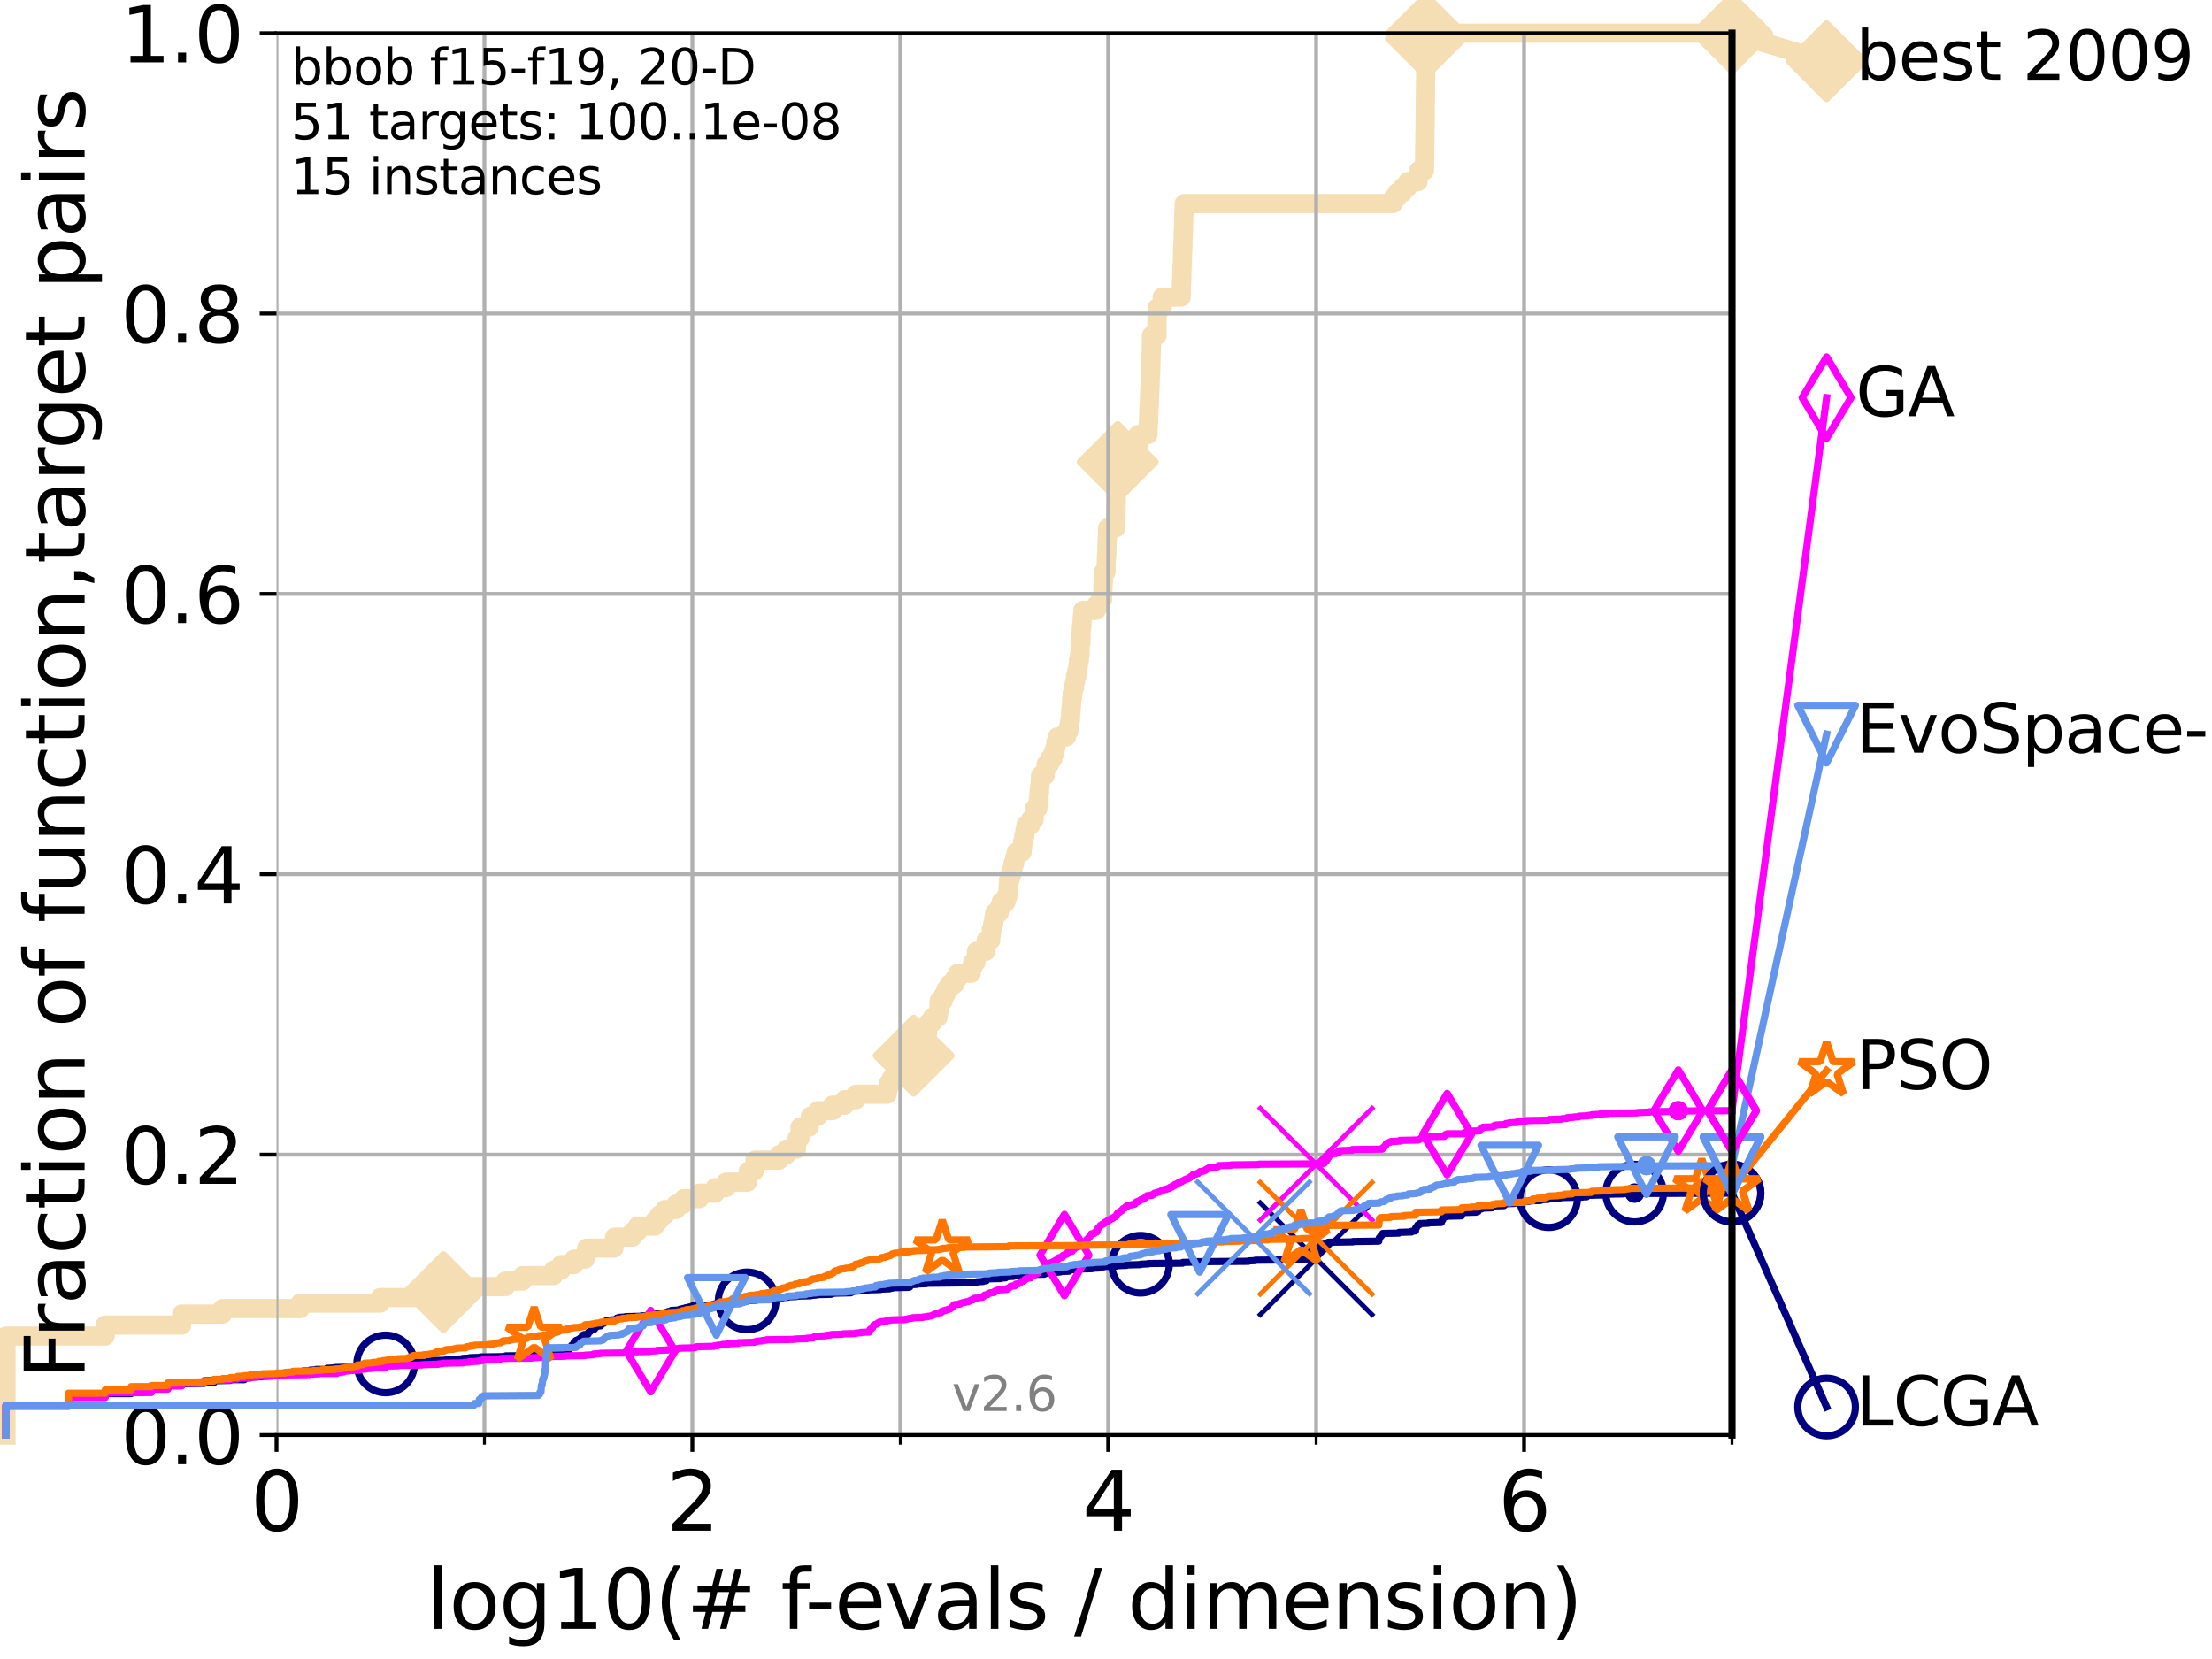 <?xml version="1.0" encoding="utf-8" standalone="no"?>
<!DOCTYPE svg PUBLIC "-//W3C//DTD SVG 1.1//EN"
  "http://www.w3.org/Graphics/SVG/1.1/DTD/svg11.dtd">
<svg xmlns:xlink="http://www.w3.org/1999/xlink" width="460.8pt" height="345.6pt" viewBox="0 0 460.8 345.6" xmlns="http://www.w3.org/2000/svg" version="1.1">
 <defs>
  <style type="text/css">*{stroke-linejoin: round; stroke-linecap: butt}</style>
 </defs>
 <g id="figure_1">
  <g id="patch_1">
   <path d="M 0 345.6 
L 460.8 345.6 
L 460.8 0 
L 0 0 
z
" style="fill: #ffffff"/>
  </g>
  <g id="axes_1">
   <g id="patch_2">
    <path d="M 57.6 298.944 
L 360.806 298.944 
L 360.806 6.912 
L 57.6 6.912 
z
" style="fill: #ffffff"/>
   </g>
   <g id="line2d_1">
    <path d="M 1.246 298.944 
L 1.246 278.33 
L 21.912 278.33 
L 21.912 276.04 
L 37.851 276.04 
L 37.851 273.749 
L 46.354 273.749 
L 46.354 272.604 
L 62.535 272.604 
L 62.535 271.459 
L 79.184 271.459 
L 79.184 270.313 
L 90.668 270.313 
L 90.668 269.168 
L 92.372 269.168 
L 92.372 268.023 
L 105.263 268.023 
L 105.263 266.878 
L 108.854 266.878 
L 108.854 265.733 
L 115.315 265.733 
L 115.315 264.587 
L 116.908 264.587 
L 116.908 263.442 
L 119.6 263.442 
L 119.6 262.297 
L 121.893 262.297 
L 121.893 261.152 
L 122.229 261.152 
L 122.229 260.006 
L 127.889 260.006 
L 127.889 258.861 
L 128.023 258.861 
L 128.023 257.716 
L 131.747 257.716 
L 131.747 256.571 
L 132.812 256.571 
L 132.812 255.426 
L 136.4 255.426 
L 136.4 254.28 
L 137.305 254.28 
L 137.305 253.135 
L 138.477 253.135 
L 138.477 251.99 
L 140.849 251.99 
L 140.849 250.845 
L 142.425 250.845 
L 142.425 249.699 
L 145.713 249.699 
L 145.713 248.554 
L 148.984 248.554 
L 148.984 247.409 
L 151.265 247.409 
L 151.265 246.264 
L 155.706 246.264 
L 155.706 245.118 
L 155.854 245.118 
L 155.854 243.973 
L 157.137 243.973 
L 157.137 242.828 
L 157.293 242.828 
L 157.293 241.683 
L 162.31 241.683 
L 162.31 240.538 
L 163.83 240.538 
L 163.83 239.392 
L 165.91 239.392 
L 165.91 238.247 
L 166.055 238.247 
L 166.055 237.102 
L 166.656 237.102 
L 166.661 234.811 
L 168.498 234.811 
L 168.498 233.666 
L 168.819 233.666 
L 168.819 232.521 
L 170.391 232.521 
L 170.391 231.376 
L 173.402 231.376 
L 173.402 230.231 
L 175.979 230.231 
L 175.979 229.085 
L 178.312 229.085 
L 178.312 227.94 
L 184.799 227.94 
L 184.799 226.795 
L 185.076 226.795 
L 185.076 225.65 
L 185.752 225.65 
L 185.752 224.504 
L 187.128 224.504 
L 187.128 223.359 
L 188.031 223.359 
L 188.031 222.214 
L 188.929 222.214 
L 188.929 221.069 
L 189.459 221.069 
L 189.459 219.924 
L 190.322 219.924 
L 190.322 218.778 
L 191.786 218.778 
L 191.786 217.633 
L 191.983 217.633 
L 191.983 216.488 
L 192.995 216.488 
L 192.995 215.343 
L 193.211 215.343 
L 193.211 214.197 
L 193.375 214.197 
L 193.375 213.052 
L 194.244 213.052 
L 194.244 211.907 
L 195.409 211.907 
L 195.409 210.762 
L 195.593 210.762 
L 195.644 208.471 
L 196.494 208.471 
L 196.494 207.326 
L 196.997 207.326 
L 196.997 206.181 
L 197.71 206.181 
L 197.71 205.036 
L 198.839 205.036 
L 198.839 203.89 
L 199.504 203.89 
L 199.504 202.745 
L 202.322 202.745 
L 202.322 201.6 
L 202.643 201.6 
L 202.643 200.455 
L 203.32 200.455 
L 203.416 198.164 
L 205.366 198.164 
L 205.447 195.874 
L 206.37 195.874 
L 206.37 194.729 
L 206.51 194.729 
L 206.51 193.583 
L 206.787 193.583 
L 206.787 192.438 
L 207.011 192.438 
L 207.011 191.293 
L 207.215 191.293 
L 207.215 190.148 
L 208.151 190.148 
L 208.151 189.003 
L 208.56 189.003 
L 208.56 187.857 
L 209.596 187.857 
L 209.596 186.712 
L 209.97 186.712 
L 210.003 184.422 
L 210.105 184.422 
L 210.105 183.276 
L 210.447 183.276 
L 210.447 182.131 
L 210.797 182.131 
L 210.797 180.986 
L 211.036 180.986 
L 211.036 179.841 
L 211.38 179.841 
L 211.38 178.696 
L 211.662 178.696 
L 211.662 177.55 
L 212.909 177.55 
L 212.909 176.405 
L 213.039 176.405 
L 213.039 175.26 
L 213.29 175.26 
L 213.29 174.115 
L 213.496 174.115 
L 213.496 172.969 
L 213.735 172.969 
L 213.735 171.824 
L 214.711 171.824 
L 214.711 170.679 
L 215.437 170.679 
L 215.494 168.389 
L 216.212 168.389 
L 216.318 166.098 
L 216.439 166.098 
L 216.439 164.953 
L 216.557 164.953 
L 216.557 163.808 
L 216.679 163.808 
L 216.773 161.517 
L 217.735 161.517 
L 217.735 160.372 
L 217.923 160.372 
L 217.923 159.227 
L 218.613 159.227 
L 218.613 158.082 
L 219.33 158.082 
L 219.33 156.936 
L 219.742 156.936 
L 219.742 155.791 
L 219.951 155.791 
L 219.951 154.646 
L 220.273 154.646 
L 220.273 153.501 
L 222.168 153.501 
L 222.168 152.355 
L 222.66 152.355 
L 222.66 151.21 
L 222.844 151.21 
L 222.844 150.065 
L 222.972 150.065 
L 223.078 147.774 
L 223.157 147.774 
L 223.258 145.484 
L 223.386 145.484 
L 223.386 144.339 
L 223.565 144.339 
L 223.565 143.194 
L 223.849 143.194 
L 223.849 142.048 
L 224.052 142.048 
L 224.052 140.903 
L 224.316 140.903 
L 224.316 139.758 
L 224.552 139.758 
L 224.552 138.613 
L 224.676 138.613 
L 224.676 137.467 
L 224.873 137.467 
L 224.873 136.322 
L 225.009 136.322 
L 225.01 134.032 
L 225.16 134.032 
L 225.262 130.596 
L 225.376 130.596 
L 225.475 128.306 
L 225.579 128.306 
L 225.579 127.16 
L 228.381 127.16 
L 228.381 126.015 
L 229.2 126.015 
L 229.2 124.87 
L 229.691 124.87 
L 229.798 121.434 
L 229.844 121.434 
L 229.918 119.144 
L 230.407 119.144 
L 230.5 115.708 
L 230.561 115.708 
L 230.65 112.273 
L 230.695 112.273 
L 230.751 109.982 
L 232.385 109.982 
L 232.463 106.546 
L 232.5 106.546 
L 232.574 103.111 
L 232.619 103.111 
L 232.72 98.53 
L 232.759 98.53 
L 232.84 95.094 
L 234.931 95.094 
L 234.931 93.949 
L 237.022 93.949 
L 237.126 90.513 
L 239.145 90.513 
L 239.199 88.223 
L 239.257 88.223 
L 239.343 84.787 
L 239.4 84.787 
L 239.501 81.352 
L 239.547 81.352 
L 239.649 77.916 
L 239.698 77.916 
L 239.805 73.335 
L 239.838 73.335 
L 239.875 69.899 
L 241.02 69.899 
L 241.035 64.173 
L 242.102 64.173 
L 242.109 61.883 
L 246.052 61.883 
L 246.136 58.447 
L 246.177 58.447 
L 246.248 55.011 
L 246.291 55.011 
L 246.376 51.576 
L 246.413 51.576 
L 246.491 48.14 
L 246.533 48.14 
L 246.6 44.704 
L 246.65 44.704 
L 246.686 42.414 
L 290.177 42.414 
L 290.177 41.269 
L 291.027 41.269 
L 291.027 40.123 
L 292.254 40.123 
L 292.254 38.978 
L 293.287 38.978 
L 293.287 37.833 
L 295.413 37.833 
L 295.413 36.688 
L 295.526 36.688 
L 295.526 35.543 
L 296.745 35.543 
L 296.842 27.526 
L 296.858 27.526 
L 296.962 17.219 
L 296.978 17.219 
L 297.079 6.912 
L 360.806 6.912 
L 360.806 6.912 
" style="fill: none; stroke: #f5deb3; stroke-width: 4; stroke-linecap: square"/>
   </g>
   <g id="line2d_2">
    <defs>
     <path id="m24b8188c68" d="M 0 7.778 
L 7.778 0 
L 0 -7.778 
L -7.778 0 
z
" style="stroke: #f5deb3; stroke-width: 1.5; stroke-linejoin: miter"/>
    </defs>
    <g>
     <use xlink:href="#m24b8188c68" x="92.372" y="269.168" style="fill: #f5deb3; stroke: #f5deb3; stroke-width: 1.5; stroke-linejoin: miter"/>
     <use xlink:href="#m24b8188c68" x="190.322" y="219.924" style="fill: #f5deb3; stroke: #f5deb3; stroke-width: 1.5; stroke-linejoin: miter"/>
     <use xlink:href="#m24b8188c68" x="232.84" y="96.239" style="fill: #f5deb3; stroke: #f5deb3; stroke-width: 1.5; stroke-linejoin: miter"/>
     <use xlink:href="#m24b8188c68" x="297.079" y="8.057" style="fill: #f5deb3; stroke: #f5deb3; stroke-width: 1.5; stroke-linejoin: miter"/>
     <use xlink:href="#m24b8188c68" x="297.079" y="6.912" style="fill: #f5deb3; stroke: #f5deb3; stroke-width: 1.5; stroke-linejoin: miter"/>
     <use xlink:href="#m24b8188c68" x="360.806" y="6.912" style="fill: #f5deb3; stroke: #f5deb3; stroke-width: 1.5; stroke-linejoin: miter"/>
    </g>
   </g>
   <g id="line2d_3">
    <path style="fill: none; stroke: #f5deb3; stroke-width: 4; stroke-linecap: square"/>
    <g/>
   </g>
   <g id="line2d_4">
    <path d="M 360.806 6.912 
L 380.515 12.753 
" style="fill: none; stroke: #f5deb3; stroke-width: 4; stroke-linecap: square"/>
    <g>
     <use xlink:href="#m24b8188c68" x="360.806" y="6.912" style="fill: #f5deb3; stroke: #f5deb3; stroke-width: 1.5; stroke-linejoin: miter"/>
     <use xlink:href="#m24b8188c68" x="380.515" y="12.753" style="fill: #f5deb3; stroke: #f5deb3; stroke-width: 1.5; stroke-linejoin: miter"/>
    </g>
   </g>
   <g id="matplotlib.axis_1">
    <g id="xtick_1">
     <g id="line2d_5">
      <path d="M 57.6 298.944 
L 57.6 6.912 
" clip-path="url(#p4e6d805ba7)" style="fill: none; stroke: #b0b0b0; stroke-width: 0.8; stroke-linecap: square"/>
     </g>
     <g id="line2d_6">
      <defs>
       <path id="m4418dfe994" d="M 0 0 
L 0 3.5 
" style="stroke: #000000; stroke-width: 0.8"/>
      </defs>
      <g>
       <use xlink:href="#m4418dfe994" x="57.6" y="298.944" style="stroke: #000000; stroke-width: 0.8"/>
      </g>
     </g>
     <g id="text_1">
      <!-- 0 -->
      <g transform="translate(52.192 318.861)scale(0.17 -0.17)">
       <defs>
        <path id="DejaVuSans-30" d="M 2034 4250 
Q 1547 4250 1301 3770 
Q 1056 3291 1056 2328 
Q 1056 1369 1301 889 
Q 1547 409 2034 409 
Q 2525 409 2770 889 
Q 3016 1369 3016 2328 
Q 3016 3291 2770 3770 
Q 2525 4250 2034 4250 
z
M 2034 4750 
Q 2819 4750 3233 4129 
Q 3647 3509 3647 2328 
Q 3647 1150 3233 529 
Q 2819 -91 2034 -91 
Q 1250 -91 836 529 
Q 422 1150 422 2328 
Q 422 3509 836 4129 
Q 1250 4750 2034 4750 
z
" transform="scale(0.016)"/>
       </defs>
       <use xlink:href="#DejaVuSans-30"/>
      </g>
     </g>
    </g>
    <g id="xtick_2">
     <g id="line2d_7">
      <path d="M 144.23 298.944 
L 144.23 6.912 
" clip-path="url(#p4e6d805ba7)" style="fill: none; stroke: #b0b0b0; stroke-width: 0.8; stroke-linecap: square"/>
     </g>
     <g id="line2d_8">
      <g>
       <use xlink:href="#m4418dfe994" x="144.23" y="298.944" style="stroke: #000000; stroke-width: 0.8"/>
      </g>
     </g>
     <g id="text_2">
      <!-- 2 -->
      <g transform="translate(138.822 318.861)scale(0.17 -0.17)">
       <defs>
        <path id="DejaVuSans-32" d="M 1228 531 
L 3431 531 
L 3431 0 
L 469 0 
L 469 531 
Q 828 903 1448 1529 
Q 2069 2156 2228 2338 
Q 2531 2678 2651 2914 
Q 2772 3150 2772 3378 
Q 2772 3750 2511 3984 
Q 2250 4219 1831 4219 
Q 1534 4219 1204 4116 
Q 875 4013 500 3803 
L 500 4441 
Q 881 4594 1212 4672 
Q 1544 4750 1819 4750 
Q 2544 4750 2975 4387 
Q 3406 4025 3406 3419 
Q 3406 3131 3298 2873 
Q 3191 2616 2906 2266 
Q 2828 2175 2409 1742 
Q 1991 1309 1228 531 
z
" transform="scale(0.016)"/>
       </defs>
       <use xlink:href="#DejaVuSans-32"/>
      </g>
     </g>
    </g>
    <g id="xtick_3">
     <g id="line2d_9">
      <path d="M 230.861 298.944 
L 230.861 6.912 
" clip-path="url(#p4e6d805ba7)" style="fill: none; stroke: #b0b0b0; stroke-width: 0.8; stroke-linecap: square"/>
     </g>
     <g id="line2d_10">
      <g>
       <use xlink:href="#m4418dfe994" x="230.861" y="298.944" style="stroke: #000000; stroke-width: 0.8"/>
      </g>
     </g>
     <g id="text_3">
      <!-- 4 -->
      <g transform="translate(225.453 318.861)scale(0.17 -0.17)">
       <defs>
        <path id="DejaVuSans-34" d="M 2419 4116 
L 825 1625 
L 2419 1625 
L 2419 4116 
z
M 2253 4666 
L 3047 4666 
L 3047 1625 
L 3713 1625 
L 3713 1100 
L 3047 1100 
L 3047 0 
L 2419 0 
L 2419 1100 
L 313 1100 
L 313 1709 
L 2253 4666 
z
" transform="scale(0.016)"/>
       </defs>
       <use xlink:href="#DejaVuSans-34"/>
      </g>
     </g>
    </g>
    <g id="xtick_4">
     <g id="line2d_11">
      <path d="M 317.491 298.944 
L 317.491 6.912 
" clip-path="url(#p4e6d805ba7)" style="fill: none; stroke: #b0b0b0; stroke-width: 0.8; stroke-linecap: square"/>
     </g>
     <g id="line2d_12">
      <g>
       <use xlink:href="#m4418dfe994" x="317.491" y="298.944" style="stroke: #000000; stroke-width: 0.8"/>
      </g>
     </g>
     <g id="text_4">
      <!-- 6 -->
      <g transform="translate(312.083 318.861)scale(0.17 -0.17)">
       <defs>
        <path id="DejaVuSans-36" d="M 2113 2584 
Q 1688 2584 1439 2293 
Q 1191 2003 1191 1497 
Q 1191 994 1439 701 
Q 1688 409 2113 409 
Q 2538 409 2786 701 
Q 3034 994 3034 1497 
Q 3034 2003 2786 2293 
Q 2538 2584 2113 2584 
z
M 3366 4563 
L 3366 3988 
Q 3128 4100 2886 4159 
Q 2644 4219 2406 4219 
Q 1781 4219 1451 3797 
Q 1122 3375 1075 2522 
Q 1259 2794 1537 2939 
Q 1816 3084 2150 3084 
Q 2853 3084 3261 2657 
Q 3669 2231 3669 1497 
Q 3669 778 3244 343 
Q 2819 -91 2113 -91 
Q 1303 -91 875 529 
Q 447 1150 447 2328 
Q 447 3434 972 4092 
Q 1497 4750 2381 4750 
Q 2619 4750 2861 4703 
Q 3103 4656 3366 4563 
z
" transform="scale(0.016)"/>
       </defs>
       <use xlink:href="#DejaVuSans-36"/>
      </g>
     </g>
    </g>
    <g id="xtick_5">
     <g id="line2d_13">
      <path d="M 100.915 298.944 
L 100.915 6.912 
" clip-path="url(#p4e6d805ba7)" style="fill: none; stroke: #b0b0b0; stroke-width: 0.8; stroke-linecap: square"/>
     </g>
     <g id="line2d_14">
      <defs>
       <path id="m3800187f57" d="M 0 0 
L 0 2 
" style="stroke: #000000; stroke-width: 0.6"/>
      </defs>
      <g>
       <use xlink:href="#m3800187f57" x="100.915" y="298.944" style="stroke: #000000; stroke-width: 0.6"/>
      </g>
     </g>
    </g>
    <g id="xtick_6">
     <g id="line2d_15">
      <path d="M 187.546 298.944 
L 187.546 6.912 
" clip-path="url(#p4e6d805ba7)" style="fill: none; stroke: #b0b0b0; stroke-width: 0.8; stroke-linecap: square"/>
     </g>
     <g id="line2d_16">
      <g>
       <use xlink:href="#m3800187f57" x="187.546" y="298.944" style="stroke: #000000; stroke-width: 0.6"/>
      </g>
     </g>
    </g>
    <g id="xtick_7">
     <g id="line2d_17">
      <path d="M 274.176 298.944 
L 274.176 6.912 
" clip-path="url(#p4e6d805ba7)" style="fill: none; stroke: #b0b0b0; stroke-width: 0.8; stroke-linecap: square"/>
     </g>
     <g id="line2d_18">
      <g>
       <use xlink:href="#m3800187f57" x="274.176" y="298.944" style="stroke: #000000; stroke-width: 0.6"/>
      </g>
     </g>
    </g>
    <g id="xtick_8">
     <g id="line2d_19">
      <path d="M 360.806 298.944 
L 360.806 6.912 
" clip-path="url(#p4e6d805ba7)" style="fill: none; stroke: #b0b0b0; stroke-width: 0.8; stroke-linecap: square"/>
     </g>
     <g id="line2d_20">
      <g>
       <use xlink:href="#m3800187f57" x="360.806" y="298.944" style="stroke: #000000; stroke-width: 0.6"/>
      </g>
     </g>
    </g>
    <g id="text_5">
     <!-- log10(# f-evals / dimension) -->
     <g transform="translate(88.823 339.314)scale(0.17 -0.17)">
      <defs>
       <path id="DejaVuSans-6c" d="M 603 4863 
L 1178 4863 
L 1178 0 
L 603 0 
L 603 4863 
z
" transform="scale(0.016)"/>
       <path id="DejaVuSans-6f" d="M 1959 3097 
Q 1497 3097 1228 2736 
Q 959 2375 959 1747 
Q 959 1119 1226 758 
Q 1494 397 1959 397 
Q 2419 397 2687 759 
Q 2956 1122 2956 1747 
Q 2956 2369 2687 2733 
Q 2419 3097 1959 3097 
z
M 1959 3584 
Q 2709 3584 3137 3096 
Q 3566 2609 3566 1747 
Q 3566 888 3137 398 
Q 2709 -91 1959 -91 
Q 1206 -91 779 398 
Q 353 888 353 1747 
Q 353 2609 779 3096 
Q 1206 3584 1959 3584 
z
" transform="scale(0.016)"/>
       <path id="DejaVuSans-67" d="M 2906 1791 
Q 2906 2416 2648 2759 
Q 2391 3103 1925 3103 
Q 1463 3103 1205 2759 
Q 947 2416 947 1791 
Q 947 1169 1205 825 
Q 1463 481 1925 481 
Q 2391 481 2648 825 
Q 2906 1169 2906 1791 
z
M 3481 434 
Q 3481 -459 3084 -895 
Q 2688 -1331 1869 -1331 
Q 1566 -1331 1297 -1286 
Q 1028 -1241 775 -1147 
L 775 -588 
Q 1028 -725 1275 -790 
Q 1522 -856 1778 -856 
Q 2344 -856 2625 -561 
Q 2906 -266 2906 331 
L 2906 616 
Q 2728 306 2450 153 
Q 2172 0 1784 0 
Q 1141 0 747 490 
Q 353 981 353 1791 
Q 353 2603 747 3093 
Q 1141 3584 1784 3584 
Q 2172 3584 2450 3431 
Q 2728 3278 2906 2969 
L 2906 3500 
L 3481 3500 
L 3481 434 
z
" transform="scale(0.016)"/>
       <path id="DejaVuSans-31" d="M 794 531 
L 1825 531 
L 1825 4091 
L 703 3866 
L 703 4441 
L 1819 4666 
L 2450 4666 
L 2450 531 
L 3481 531 
L 3481 0 
L 794 0 
L 794 531 
z
" transform="scale(0.016)"/>
       <path id="DejaVuSans-28" d="M 1984 4856 
Q 1566 4138 1362 3434 
Q 1159 2731 1159 2009 
Q 1159 1288 1364 580 
Q 1569 -128 1984 -844 
L 1484 -844 
Q 1016 -109 783 600 
Q 550 1309 550 2009 
Q 550 2706 781 3412 
Q 1013 4119 1484 4856 
L 1984 4856 
z
" transform="scale(0.016)"/>
       <path id="DejaVuSans-23" d="M 3272 2816 
L 2363 2816 
L 2100 1772 
L 3016 1772 
L 3272 2816 
z
M 2803 4594 
L 2478 3297 
L 3391 3297 
L 3719 4594 
L 4219 4594 
L 3897 3297 
L 4872 3297 
L 4872 2816 
L 3775 2816 
L 3519 1772 
L 4513 1772 
L 4513 1294 
L 3397 1294 
L 3072 0 
L 2572 0 
L 2894 1294 
L 1978 1294 
L 1656 0 
L 1153 0 
L 1478 1294 
L 494 1294 
L 494 1772 
L 1594 1772 
L 1856 2816 
L 850 2816 
L 850 3297 
L 1978 3297 
L 2297 4594 
L 2803 4594 
z
" transform="scale(0.016)"/>
       <path id="DejaVuSans-20" transform="scale(0.016)"/>
       <path id="DejaVuSans-66" d="M 2375 4863 
L 2375 4384 
L 1825 4384 
Q 1516 4384 1395 4259 
Q 1275 4134 1275 3809 
L 1275 3500 
L 2222 3500 
L 2222 3053 
L 1275 3053 
L 1275 0 
L 697 0 
L 697 3053 
L 147 3053 
L 147 3500 
L 697 3500 
L 697 3744 
Q 697 4328 969 4595 
Q 1241 4863 1831 4863 
L 2375 4863 
z
" transform="scale(0.016)"/>
       <path id="DejaVuSans-2d" d="M 313 2009 
L 1997 2009 
L 1997 1497 
L 313 1497 
L 313 2009 
z
" transform="scale(0.016)"/>
       <path id="DejaVuSans-65" d="M 3597 1894 
L 3597 1613 
L 953 1613 
Q 991 1019 1311 708 
Q 1631 397 2203 397 
Q 2534 397 2845 478 
Q 3156 559 3463 722 
L 3463 178 
Q 3153 47 2828 -22 
Q 2503 -91 2169 -91 
Q 1331 -91 842 396 
Q 353 884 353 1716 
Q 353 2575 817 3079 
Q 1281 3584 2069 3584 
Q 2775 3584 3186 3129 
Q 3597 2675 3597 1894 
z
M 3022 2063 
Q 3016 2534 2758 2815 
Q 2500 3097 2075 3097 
Q 1594 3097 1305 2825 
Q 1016 2553 972 2059 
L 3022 2063 
z
" transform="scale(0.016)"/>
       <path id="DejaVuSans-76" d="M 191 3500 
L 800 3500 
L 1894 563 
L 2988 3500 
L 3597 3500 
L 2284 0 
L 1503 0 
L 191 3500 
z
" transform="scale(0.016)"/>
       <path id="DejaVuSans-61" d="M 2194 1759 
Q 1497 1759 1228 1600 
Q 959 1441 959 1056 
Q 959 750 1161 570 
Q 1363 391 1709 391 
Q 2188 391 2477 730 
Q 2766 1069 2766 1631 
L 2766 1759 
L 2194 1759 
z
M 3341 1997 
L 3341 0 
L 2766 0 
L 2766 531 
Q 2569 213 2275 61 
Q 1981 -91 1556 -91 
Q 1019 -91 701 211 
Q 384 513 384 1019 
Q 384 1609 779 1909 
Q 1175 2209 1959 2209 
L 2766 2209 
L 2766 2266 
Q 2766 2663 2505 2880 
Q 2244 3097 1772 3097 
Q 1472 3097 1187 3025 
Q 903 2953 641 2809 
L 641 3341 
Q 956 3463 1253 3523 
Q 1550 3584 1831 3584 
Q 2591 3584 2966 3190 
Q 3341 2797 3341 1997 
z
" transform="scale(0.016)"/>
       <path id="DejaVuSans-73" d="M 2834 3397 
L 2834 2853 
Q 2591 2978 2328 3040 
Q 2066 3103 1784 3103 
Q 1356 3103 1142 2972 
Q 928 2841 928 2578 
Q 928 2378 1081 2264 
Q 1234 2150 1697 2047 
L 1894 2003 
Q 2506 1872 2764 1633 
Q 3022 1394 3022 966 
Q 3022 478 2636 193 
Q 2250 -91 1575 -91 
Q 1294 -91 989 -36 
Q 684 19 347 128 
L 347 722 
Q 666 556 975 473 
Q 1284 391 1588 391 
Q 1994 391 2212 530 
Q 2431 669 2431 922 
Q 2431 1156 2273 1281 
Q 2116 1406 1581 1522 
L 1381 1569 
Q 847 1681 609 1914 
Q 372 2147 372 2553 
Q 372 3047 722 3315 
Q 1072 3584 1716 3584 
Q 2034 3584 2315 3537 
Q 2597 3491 2834 3397 
z
" transform="scale(0.016)"/>
       <path id="DejaVuSans-2f" d="M 1625 4666 
L 2156 4666 
L 531 -594 
L 0 -594 
L 1625 4666 
z
" transform="scale(0.016)"/>
       <path id="DejaVuSans-64" d="M 2906 2969 
L 2906 4863 
L 3481 4863 
L 3481 0 
L 2906 0 
L 2906 525 
Q 2725 213 2448 61 
Q 2172 -91 1784 -91 
Q 1150 -91 751 415 
Q 353 922 353 1747 
Q 353 2572 751 3078 
Q 1150 3584 1784 3584 
Q 2172 3584 2448 3432 
Q 2725 3281 2906 2969 
z
M 947 1747 
Q 947 1113 1208 752 
Q 1469 391 1925 391 
Q 2381 391 2643 752 
Q 2906 1113 2906 1747 
Q 2906 2381 2643 2742 
Q 2381 3103 1925 3103 
Q 1469 3103 1208 2742 
Q 947 2381 947 1747 
z
" transform="scale(0.016)"/>
       <path id="DejaVuSans-69" d="M 603 3500 
L 1178 3500 
L 1178 0 
L 603 0 
L 603 3500 
z
M 603 4863 
L 1178 4863 
L 1178 4134 
L 603 4134 
L 603 4863 
z
" transform="scale(0.016)"/>
       <path id="DejaVuSans-6d" d="M 3328 2828 
Q 3544 3216 3844 3400 
Q 4144 3584 4550 3584 
Q 5097 3584 5394 3201 
Q 5691 2819 5691 2113 
L 5691 0 
L 5113 0 
L 5113 2094 
Q 5113 2597 4934 2840 
Q 4756 3084 4391 3084 
Q 3944 3084 3684 2787 
Q 3425 2491 3425 1978 
L 3425 0 
L 2847 0 
L 2847 2094 
Q 2847 2600 2669 2842 
Q 2491 3084 2119 3084 
Q 1678 3084 1418 2786 
Q 1159 2488 1159 1978 
L 1159 0 
L 581 0 
L 581 3500 
L 1159 3500 
L 1159 2956 
Q 1356 3278 1631 3431 
Q 1906 3584 2284 3584 
Q 2666 3584 2933 3390 
Q 3200 3197 3328 2828 
z
" transform="scale(0.016)"/>
       <path id="DejaVuSans-6e" d="M 3513 2113 
L 3513 0 
L 2938 0 
L 2938 2094 
Q 2938 2591 2744 2837 
Q 2550 3084 2163 3084 
Q 1697 3084 1428 2787 
Q 1159 2491 1159 1978 
L 1159 0 
L 581 0 
L 581 3500 
L 1159 3500 
L 1159 2956 
Q 1366 3272 1645 3428 
Q 1925 3584 2291 3584 
Q 2894 3584 3203 3211 
Q 3513 2838 3513 2113 
z
" transform="scale(0.016)"/>
       <path id="DejaVuSans-29" d="M 513 4856 
L 1013 4856 
Q 1481 4119 1714 3412 
Q 1947 2706 1947 2009 
Q 1947 1309 1714 600 
Q 1481 -109 1013 -844 
L 513 -844 
Q 928 -128 1133 580 
Q 1338 1288 1338 2009 
Q 1338 2731 1133 3434 
Q 928 4138 513 4856 
z
" transform="scale(0.016)"/>
      </defs>
      <use xlink:href="#DejaVuSans-6c"/>
      <use xlink:href="#DejaVuSans-6f" x="27.783"/>
      <use xlink:href="#DejaVuSans-67" x="88.965"/>
      <use xlink:href="#DejaVuSans-31" x="152.441"/>
      <use xlink:href="#DejaVuSans-30" x="216.064"/>
      <use xlink:href="#DejaVuSans-28" x="279.688"/>
      <use xlink:href="#DejaVuSans-23" x="318.701"/>
      <use xlink:href="#DejaVuSans-20" x="402.49"/>
      <use xlink:href="#DejaVuSans-66" x="434.277"/>
      <use xlink:href="#DejaVuSans-2d" x="463.982"/>
      <use xlink:href="#DejaVuSans-65" x="500.066"/>
      <use xlink:href="#DejaVuSans-76" x="561.59"/>
      <use xlink:href="#DejaVuSans-61" x="620.77"/>
      <use xlink:href="#DejaVuSans-6c" x="682.049"/>
      <use xlink:href="#DejaVuSans-73" x="709.832"/>
      <use xlink:href="#DejaVuSans-20" x="761.932"/>
      <use xlink:href="#DejaVuSans-2f" x="793.719"/>
      <use xlink:href="#DejaVuSans-20" x="827.41"/>
      <use xlink:href="#DejaVuSans-64" x="859.197"/>
      <use xlink:href="#DejaVuSans-69" x="922.674"/>
      <use xlink:href="#DejaVuSans-6d" x="950.457"/>
      <use xlink:href="#DejaVuSans-65" x="1047.869"/>
      <use xlink:href="#DejaVuSans-6e" x="1109.393"/>
      <use xlink:href="#DejaVuSans-73" x="1172.771"/>
      <use xlink:href="#DejaVuSans-69" x="1224.871"/>
      <use xlink:href="#DejaVuSans-6f" x="1252.654"/>
      <use xlink:href="#DejaVuSans-6e" x="1313.836"/>
      <use xlink:href="#DejaVuSans-29" x="1377.215"/>
     </g>
    </g>
   </g>
   <g id="matplotlib.axis_2">
    <g id="ytick_1">
     <g id="line2d_21">
      <path d="M 57.6 298.944 
L 360.806 298.944 
" clip-path="url(#p4e6d805ba7)" style="fill: none; stroke: #b0b0b0; stroke-width: 0.8; stroke-linecap: square"/>
     </g>
     <g id="line2d_22">
      <defs>
       <path id="mdc42c206c9" d="M 0 0 
L -3.5 0 
" style="stroke: #000000; stroke-width: 0.8"/>
      </defs>
      <g>
       <use xlink:href="#mdc42c206c9" x="57.6" y="298.944" style="stroke: #000000; stroke-width: 0.8"/>
      </g>
     </g>
     <g id="text_6">
      <!-- 0.0 -->
      <g transform="translate(25.155 305.023)scale(0.16 -0.16)">
       <defs>
        <path id="DejaVuSans-2e" d="M 684 794 
L 1344 794 
L 1344 0 
L 684 0 
L 684 794 
z
" transform="scale(0.016)"/>
       </defs>
       <use xlink:href="#DejaVuSans-30"/>
       <use xlink:href="#DejaVuSans-2e" x="63.623"/>
       <use xlink:href="#DejaVuSans-30" x="95.41"/>
      </g>
     </g>
    </g>
    <g id="ytick_2">
     <g id="line2d_23">
      <path d="M 57.6 240.538 
L 360.806 240.538 
" clip-path="url(#p4e6d805ba7)" style="fill: none; stroke: #b0b0b0; stroke-width: 0.8; stroke-linecap: square"/>
     </g>
     <g id="line2d_24">
      <g>
       <use xlink:href="#mdc42c206c9" x="57.6" y="240.538" style="stroke: #000000; stroke-width: 0.8"/>
      </g>
     </g>
     <g id="text_7">
      <!-- 0.2 -->
      <g transform="translate(25.155 246.616)scale(0.16 -0.16)">
       <use xlink:href="#DejaVuSans-30"/>
       <use xlink:href="#DejaVuSans-2e" x="63.623"/>
       <use xlink:href="#DejaVuSans-32" x="95.41"/>
      </g>
     </g>
    </g>
    <g id="ytick_3">
     <g id="line2d_25">
      <path d="M 57.6 182.131 
L 360.806 182.131 
" clip-path="url(#p4e6d805ba7)" style="fill: none; stroke: #b0b0b0; stroke-width: 0.8; stroke-linecap: square"/>
     </g>
     <g id="line2d_26">
      <g>
       <use xlink:href="#mdc42c206c9" x="57.6" y="182.131" style="stroke: #000000; stroke-width: 0.8"/>
      </g>
     </g>
     <g id="text_8">
      <!-- 0.4 -->
      <g transform="translate(25.155 188.21)scale(0.16 -0.16)">
       <use xlink:href="#DejaVuSans-30"/>
       <use xlink:href="#DejaVuSans-2e" x="63.623"/>
       <use xlink:href="#DejaVuSans-34" x="95.41"/>
      </g>
     </g>
    </g>
    <g id="ytick_4">
     <g id="line2d_27">
      <path d="M 57.6 123.725 
L 360.806 123.725 
" clip-path="url(#p4e6d805ba7)" style="fill: none; stroke: #b0b0b0; stroke-width: 0.8; stroke-linecap: square"/>
     </g>
     <g id="line2d_28">
      <g>
       <use xlink:href="#mdc42c206c9" x="57.6" y="123.725" style="stroke: #000000; stroke-width: 0.8"/>
      </g>
     </g>
     <g id="text_9">
      <!-- 0.6 -->
      <g transform="translate(25.155 129.804)scale(0.16 -0.16)">
       <use xlink:href="#DejaVuSans-30"/>
       <use xlink:href="#DejaVuSans-2e" x="63.623"/>
       <use xlink:href="#DejaVuSans-36" x="95.41"/>
      </g>
     </g>
    </g>
    <g id="ytick_5">
     <g id="line2d_29">
      <path d="M 57.6 65.318 
L 360.806 65.318 
" clip-path="url(#p4e6d805ba7)" style="fill: none; stroke: #b0b0b0; stroke-width: 0.8; stroke-linecap: square"/>
     </g>
     <g id="line2d_30">
      <g>
       <use xlink:href="#mdc42c206c9" x="57.6" y="65.318" style="stroke: #000000; stroke-width: 0.8"/>
      </g>
     </g>
     <g id="text_10">
      <!-- 0.8 -->
      <g transform="translate(25.155 71.397)scale(0.16 -0.16)">
       <defs>
        <path id="DejaVuSans-38" d="M 2034 2216 
Q 1584 2216 1326 1975 
Q 1069 1734 1069 1313 
Q 1069 891 1326 650 
Q 1584 409 2034 409 
Q 2484 409 2743 651 
Q 3003 894 3003 1313 
Q 3003 1734 2745 1975 
Q 2488 2216 2034 2216 
z
M 1403 2484 
Q 997 2584 770 2862 
Q 544 3141 544 3541 
Q 544 4100 942 4425 
Q 1341 4750 2034 4750 
Q 2731 4750 3128 4425 
Q 3525 4100 3525 3541 
Q 3525 3141 3298 2862 
Q 3072 2584 2669 2484 
Q 3125 2378 3379 2068 
Q 3634 1759 3634 1313 
Q 3634 634 3220 271 
Q 2806 -91 2034 -91 
Q 1263 -91 848 271 
Q 434 634 434 1313 
Q 434 1759 690 2068 
Q 947 2378 1403 2484 
z
M 1172 3481 
Q 1172 3119 1398 2916 
Q 1625 2713 2034 2713 
Q 2441 2713 2670 2916 
Q 2900 3119 2900 3481 
Q 2900 3844 2670 4047 
Q 2441 4250 2034 4250 
Q 1625 4250 1398 4047 
Q 1172 3844 1172 3481 
z
" transform="scale(0.016)"/>
       </defs>
       <use xlink:href="#DejaVuSans-30"/>
       <use xlink:href="#DejaVuSans-2e" x="63.623"/>
       <use xlink:href="#DejaVuSans-38" x="95.41"/>
      </g>
     </g>
    </g>
    <g id="ytick_6">
     <g id="line2d_31">
      <path d="M 57.6 6.912 
L 360.806 6.912 
" clip-path="url(#p4e6d805ba7)" style="fill: none; stroke: #b0b0b0; stroke-width: 0.8; stroke-linecap: square"/>
     </g>
     <g id="line2d_32">
      <g>
       <use xlink:href="#mdc42c206c9" x="57.6" y="6.912" style="stroke: #000000; stroke-width: 0.8"/>
      </g>
     </g>
     <g id="text_11">
      <!-- 1.0 -->
      <g transform="translate(25.155 12.991)scale(0.16 -0.16)">
       <use xlink:href="#DejaVuSans-31"/>
       <use xlink:href="#DejaVuSans-2e" x="63.623"/>
       <use xlink:href="#DejaVuSans-30" x="95.41"/>
      </g>
     </g>
    </g>
    <g id="text_12">
     <!-- Fraction of function,target pairs -->
     <g transform="translate(17.62 287.313)rotate(-90)scale(0.17 -0.17)">
      <defs>
       <path id="DejaVuSans-46" d="M 628 4666 
L 3309 4666 
L 3309 4134 
L 1259 4134 
L 1259 2759 
L 3109 2759 
L 3109 2228 
L 1259 2228 
L 1259 0 
L 628 0 
L 628 4666 
z
" transform="scale(0.016)"/>
       <path id="DejaVuSans-72" d="M 2631 2963 
Q 2534 3019 2420 3045 
Q 2306 3072 2169 3072 
Q 1681 3072 1420 2755 
Q 1159 2438 1159 1844 
L 1159 0 
L 581 0 
L 581 3500 
L 1159 3500 
L 1159 2956 
Q 1341 3275 1631 3429 
Q 1922 3584 2338 3584 
Q 2397 3584 2469 3576 
Q 2541 3569 2628 3553 
L 2631 2963 
z
" transform="scale(0.016)"/>
       <path id="DejaVuSans-63" d="M 3122 3366 
L 3122 2828 
Q 2878 2963 2633 3030 
Q 2388 3097 2138 3097 
Q 1578 3097 1268 2742 
Q 959 2388 959 1747 
Q 959 1106 1268 751 
Q 1578 397 2138 397 
Q 2388 397 2633 464 
Q 2878 531 3122 666 
L 3122 134 
Q 2881 22 2623 -34 
Q 2366 -91 2075 -91 
Q 1284 -91 818 406 
Q 353 903 353 1747 
Q 353 2603 823 3093 
Q 1294 3584 2113 3584 
Q 2378 3584 2631 3529 
Q 2884 3475 3122 3366 
z
" transform="scale(0.016)"/>
       <path id="DejaVuSans-74" d="M 1172 4494 
L 1172 3500 
L 2356 3500 
L 2356 3053 
L 1172 3053 
L 1172 1153 
Q 1172 725 1289 603 
Q 1406 481 1766 481 
L 2356 481 
L 2356 0 
L 1766 0 
Q 1100 0 847 248 
Q 594 497 594 1153 
L 594 3053 
L 172 3053 
L 172 3500 
L 594 3500 
L 594 4494 
L 1172 4494 
z
" transform="scale(0.016)"/>
       <path id="DejaVuSans-75" d="M 544 1381 
L 544 3500 
L 1119 3500 
L 1119 1403 
Q 1119 906 1312 657 
Q 1506 409 1894 409 
Q 2359 409 2629 706 
Q 2900 1003 2900 1516 
L 2900 3500 
L 3475 3500 
L 3475 0 
L 2900 0 
L 2900 538 
Q 2691 219 2414 64 
Q 2138 -91 1772 -91 
Q 1169 -91 856 284 
Q 544 659 544 1381 
z
M 1991 3584 
L 1991 3584 
z
" transform="scale(0.016)"/>
       <path id="DejaVuSans-2c" d="M 750 794 
L 1409 794 
L 1409 256 
L 897 -744 
L 494 -744 
L 750 256 
L 750 794 
z
" transform="scale(0.016)"/>
       <path id="DejaVuSans-70" d="M 1159 525 
L 1159 -1331 
L 581 -1331 
L 581 3500 
L 1159 3500 
L 1159 2969 
Q 1341 3281 1617 3432 
Q 1894 3584 2278 3584 
Q 2916 3584 3314 3078 
Q 3713 2572 3713 1747 
Q 3713 922 3314 415 
Q 2916 -91 2278 -91 
Q 1894 -91 1617 61 
Q 1341 213 1159 525 
z
M 3116 1747 
Q 3116 2381 2855 2742 
Q 2594 3103 2138 3103 
Q 1681 3103 1420 2742 
Q 1159 2381 1159 1747 
Q 1159 1113 1420 752 
Q 1681 391 2138 391 
Q 2594 391 2855 752 
Q 3116 1113 3116 1747 
z
" transform="scale(0.016)"/>
      </defs>
      <use xlink:href="#DejaVuSans-46"/>
      <use xlink:href="#DejaVuSans-72" x="50.27"/>
      <use xlink:href="#DejaVuSans-61" x="91.383"/>
      <use xlink:href="#DejaVuSans-63" x="152.662"/>
      <use xlink:href="#DejaVuSans-74" x="207.643"/>
      <use xlink:href="#DejaVuSans-69" x="246.852"/>
      <use xlink:href="#DejaVuSans-6f" x="274.635"/>
      <use xlink:href="#DejaVuSans-6e" x="335.816"/>
      <use xlink:href="#DejaVuSans-20" x="399.195"/>
      <use xlink:href="#DejaVuSans-6f" x="430.982"/>
      <use xlink:href="#DejaVuSans-66" x="492.164"/>
      <use xlink:href="#DejaVuSans-20" x="527.369"/>
      <use xlink:href="#DejaVuSans-66" x="559.156"/>
      <use xlink:href="#DejaVuSans-75" x="594.361"/>
      <use xlink:href="#DejaVuSans-6e" x="657.74"/>
      <use xlink:href="#DejaVuSans-63" x="721.119"/>
      <use xlink:href="#DejaVuSans-74" x="776.1"/>
      <use xlink:href="#DejaVuSans-69" x="815.309"/>
      <use xlink:href="#DejaVuSans-6f" x="843.092"/>
      <use xlink:href="#DejaVuSans-6e" x="904.273"/>
      <use xlink:href="#DejaVuSans-2c" x="967.652"/>
      <use xlink:href="#DejaVuSans-74" x="999.439"/>
      <use xlink:href="#DejaVuSans-61" x="1038.648"/>
      <use xlink:href="#DejaVuSans-72" x="1099.928"/>
      <use xlink:href="#DejaVuSans-67" x="1139.291"/>
      <use xlink:href="#DejaVuSans-65" x="1202.768"/>
      <use xlink:href="#DejaVuSans-74" x="1264.291"/>
      <use xlink:href="#DejaVuSans-20" x="1303.5"/>
      <use xlink:href="#DejaVuSans-70" x="1335.287"/>
      <use xlink:href="#DejaVuSans-61" x="1398.764"/>
      <use xlink:href="#DejaVuSans-69" x="1460.043"/>
      <use xlink:href="#DejaVuSans-72" x="1487.826"/>
      <use xlink:href="#DejaVuSans-73" x="1528.939"/>
     </g>
    </g>
   </g>
   <g id="line2d_33">
    <defs>
     <path id="m20b3ef3d5b" d="M 0 1.5 
C 0.398 1.5 0.779 1.342 1.061 1.061 
C 1.342 0.779 1.5 0.398 1.5 0 
C 1.5 -0.398 1.342 -0.779 1.061 -1.061 
C 0.779 -1.342 0.398 -1.5 0 -1.5 
C -0.398 -1.5 -0.779 -1.342 -1.061 -1.061 
C -1.342 -0.779 -1.5 -0.398 -1.5 0 
C -1.5 0.398 -1.342 0.779 -1.061 1.061 
C -0.779 1.342 -0.398 1.5 0 1.5 
z
" style="stroke: #f5deb3"/>
    </defs>
    <g>
     <use xlink:href="#m20b3ef3d5b" x="297.079" y="6.912" style="fill: #f5deb3; stroke: #f5deb3"/>
     <use xlink:href="#m20b3ef3d5b" x="297.079" y="6.912" style="fill: #f5deb3; stroke: #f5deb3"/>
    </g>
   </g>
   <g id="line2d_34">
    <defs>
     <path id="mbdb42f6f9d" d="M 0 1.5 
C 0.398 1.5 0.779 1.342 1.061 1.061 
C 1.342 0.779 1.5 0.398 1.5 0 
C 1.5 -0.398 1.342 -0.779 1.061 -1.061 
C 0.779 -1.342 0.398 -1.5 0 -1.5 
C -0.398 -1.5 -0.779 -1.342 -1.061 -1.061 
C -1.342 -0.779 -1.5 -0.398 -1.5 0 
C -1.5 0.398 -1.342 0.779 -1.061 1.061 
C -0.779 1.342 -0.398 1.5 0 1.5 
z
" style="stroke: #000080"/>
    </defs>
    <g>
     <use xlink:href="#mbdb42f6f9d" x="340.516" y="248.554" style="fill: #000080; stroke: #000080"/>
     <use xlink:href="#mbdb42f6f9d" x="340.516" y="248.554" style="fill: #000080; stroke: #000080"/>
    </g>
   </g>
   <g id="line2d_35">
    <path d="M 1.246 298.944 
L 1.246 292.76 
L 14.285 292.76 
L 14.285 290.851 
L 21.912 290.851 
L 21.912 290.317 
L 27.324 290.317 
L 27.324 289.706 
L 31.522 289.706 
L 31.522 289.248 
L 34.951 289.248 
L 34.951 288.637 
L 37.851 288.637 
L 37.851 288.255 
L 42.579 288.179 
L 42.579 288.026 
L 44.561 288.026 
L 44.561 287.644 
L 47.991 287.568 
L 47.991 287.415 
L 50.89 287.415 
L 50.89 287.034 
L 52.188 287.034 
L 52.188 286.881 
L 54.543 286.805 
L 54.543 286.728 
L 56.635 286.652 
L 56.635 286.499 
L 57.6 286.499 
L 57.6 286.194 
L 61.03 286.117 
L 61.03 286.041 
L 62.535 285.965 
L 62.535 285.736 
L 63.245 285.736 
L 63.245 285.583 
L 64.59 285.583 
L 64.59 285.43 
L 65.844 285.354 
L 65.844 285.278 
L 68.127 285.278 
L 68.127 285.049 
L 69.674 284.972 
L 69.674 284.896 
L 72 284.82 
L 72 284.743 
L 74.069 284.667 
L 74.069 284.591 
L 76.63 284.514 
L 76.63 284.438 
L 77.95 284.361 
L 77.95 284.285 
L 80.342 284.209 
L 80.342 284.132 
L 83.912 284.056 
L 83.912 283.98 
L 84.819 283.903 
L 84.819 283.827 
L 89.149 283.751 
L 89.149 283.598 
L 89.497 283.598 
L 89.497 283.445 
L 92.812 283.369 
L 92.812 283.293 
L 94.995 283.216 
L 94.995 283.14 
L 96.361 283.064 
L 96.361 282.987 
L 97.858 282.911 
L 97.858 282.835 
L 100.049 282.758 
L 100.049 282.682 
L 105.263 282.605 
L 105.337 282.453 
L 113.381 282.376 
L 113.381 282.3 
L 118.19 282.224 
L 118.265 281.689 
L 118.339 281.613 
L 118.414 281.384 
L 118.451 281.384 
L 118.561 281.002 
L 118.672 280.926 
L 118.708 280.773 
L 118.926 280.697 
L 119.034 280.468 
L 119.106 280.391 
L 119.106 280.239 
L 119.354 280.162 
L 119.425 280.01 
L 119.53 279.933 
L 119.565 279.704 
L 119.739 279.628 
L 119.842 279.399 
L 119.979 279.323 
L 119.979 279.246 
L 120.351 279.17 
L 120.351 279.093 
L 120.716 279.017 
L 120.748 278.864 
L 120.944 278.788 
L 120.944 278.712 
L 121.17 278.635 
L 121.266 278.406 
L 121.297 278.406 
L 121.329 278.177 
L 121.644 278.101 
L 121.644 278.025 
L 122.5 277.948 
L 122.559 277.643 
L 122.619 277.643 
L 122.619 277.49 
L 122.913 277.414 
L 122.942 277.261 
L 123.145 277.185 
L 123.203 276.956 
L 123.853 276.879 
L 123.936 276.65 
L 124.047 276.574 
L 124.129 276.421 
L 124.455 276.345 
L 124.455 276.269 
L 125.142 276.192 
L 125.219 275.887 
L 125.399 275.81 
L 125.399 275.734 
L 125.805 275.658 
L 125.904 275.505 
L 126.053 275.429 
L 126.078 275.276 
L 126.299 275.2 
L 126.299 275.123 
L 127.297 275.047 
L 127.297 274.971 
L 128.288 274.894 
L 128.288 274.818 
L 128.485 274.818 
L 128.507 274.589 
L 128.936 274.513 
L 128.936 274.436 
L 130.345 274.36 
L 130.345 274.284 
L 133.623 274.207 
L 133.623 274.131 
L 135.024 274.054 
L 135.024 273.978 
L 135.389 273.902 
L 135.404 273.749 
L 136.795 273.673 
L 136.795 273.596 
L 138.464 273.52 
L 138.464 273.444 
L 139.13 273.367 
L 139.191 273.215 
L 139.808 273.138 
L 139.856 272.986 
L 141.48 272.909 
L 141.589 272.757 
L 142.175 272.68 
L 142.175 272.604 
L 142.784 272.528 
L 142.784 272.451 
L 143.482 272.375 
L 143.482 272.298 
L 144.146 272.222 
L 144.212 272.069 
L 148.109 271.993 
L 148.109 271.917 
L 148.39 271.917 
L 148.39 271.764 
L 148.933 271.688 
L 148.933 271.611 
L 150.364 271.535 
L 150.364 271.459 
L 153.236 271.382 
L 153.236 271.306 
L 154.52 271.23 
L 154.52 271.153 
L 155.614 271.077 
L 155.645 270.924 
L 157.624 270.848 
L 157.624 270.772 
L 159.22 270.695 
L 159.22 270.619 
L 161.788 270.542 
L 161.788 270.466 
L 163.04 270.39 
L 163.04 270.313 
L 164.152 270.237 
L 164.152 270.161 
L 165.925 270.084 
L 165.925 270.008 
L 168.888 269.932 
L 168.888 269.855 
L 170.098 269.779 
L 170.098 269.703 
L 173.125 269.626 
L 173.125 269.55 
L 173.583 269.474 
L 173.583 269.397 
L 177.235 269.321 
L 177.235 269.168 
L 177.585 269.168 
L 177.585 269.015 
L 178.983 268.939 
L 178.983 268.863 
L 180.778 268.786 
L 180.778 268.71 
L 183.404 268.634 
L 183.404 268.557 
L 185.346 268.481 
L 185.346 268.405 
L 185.984 268.328 
L 185.984 268.252 
L 189.407 268.176 
L 189.407 268.099 
L 189.525 268.099 
L 189.632 267.641 
L 190.953 267.565 
L 190.953 267.489 
L 192.959 267.412 
L 192.959 267.336 
L 200.263 267.259 
L 200.263 267.183 
L 203.45 267.107 
L 203.45 267.03 
L 204.806 266.954 
L 204.806 266.878 
L 205.468 266.801 
L 205.558 266.42 
L 208.532 266.343 
L 208.532 266.267 
L 209.503 266.191 
L 209.593 265.962 
L 211.166 265.885 
L 211.166 265.809 
L 212.732 265.733 
L 212.732 265.656 
L 214.655 265.58 
L 214.655 265.503 
L 217.579 265.427 
L 217.579 265.351 
L 217.949 265.274 
L 217.949 265.198 
L 219.877 265.122 
L 219.877 265.045 
L 220.906 264.969 
L 220.906 264.893 
L 222.686 264.816 
L 222.793 264.664 
L 223.119 264.587 
L 223.119 264.511 
L 224.973 264.435 
L 224.973 264.358 
L 227.535 264.282 
L 227.535 264.206 
L 229.128 264.129 
L 229.211 263.977 
L 229.992 263.9 
L 229.992 263.824 
L 232.642 263.747 
L 232.642 263.671 
L 234.708 263.595 
L 234.708 263.518 
L 237.587 263.442 
L 237.587 263.366 
L 239.213 263.289 
L 239.213 263.213 
L 246.354 263.137 
L 246.396 262.984 
L 249.317 262.908 
L 249.317 262.831 
L 260.062 262.755 
L 260.062 262.679 
L 261.512 262.602 
L 261.512 262.526 
L 269.035 262.45 
L 269.035 262.373 
L 273.829 262.297 
L 273.829 262.22 
L 274.191 262.144 
L 274.286 261.381 
L 274.307 261.381 
L 274.411 260.541 
L 274.593 260.464 
L 274.66 260.006 
L 274.774 259.93 
L 274.88 259.625 
L 275.332 259.548 
L 275.424 259.243 
L 276.019 259.167 
L 276.019 259.09 
L 276.372 259.014 
L 276.372 258.938 
L 276.69 258.938 
L 276.69 258.785 
L 281.846 258.708 
L 281.846 258.632 
L 287.234 258.556 
L 287.328 257.869 
L 287.516 257.792 
L 287.608 257.487 
L 287.815 257.411 
L 287.849 257.182 
L 287.987 257.105 
L 288.058 256.952 
L 291.438 256.876 
L 291.438 256.723 
L 294.049 256.647 
L 294.049 256.494 
L 294.879 256.418 
L 294.912 255.807 
L 295.109 255.731 
L 295.15 255.502 
L 295.236 255.502 
L 295.341 255.196 
L 295.718 255.12 
L 295.75 254.891 
L 297.593 254.815 
L 297.593 254.738 
L 300.266 254.662 
L 300.376 254.204 
L 300.556 254.128 
L 300.556 253.822 
L 300.68 253.746 
L 300.764 253.517 
L 301.359 253.44 
L 301.359 253.364 
L 304.459 253.288 
L 304.494 252.906 
L 304.696 252.83 
L 304.794 252.601 
L 307.489 252.524 
L 307.489 252.448 
L 307.904 252.372 
L 307.992 252.066 
L 308.143 251.99 
L 308.143 251.913 
L 308.625 251.837 
L 308.625 251.684 
L 310.811 251.608 
L 310.896 251.379 
L 310.956 251.303 
L 310.956 251.226 
L 313.31 251.15 
L 313.371 250.997 
L 313.58 250.921 
L 313.58 250.768 
L 315.522 250.692 
L 315.582 250.463 
L 317.257 250.387 
L 317.257 250.31 
L 318.668 250.234 
L 318.668 250.157 
L 320.928 250.081 
L 320.932 249.928 
L 322.526 249.852 
L 322.603 249.623 
L 325.124 249.547 
L 325.124 249.47 
L 329.591 249.394 
L 329.591 249.318 
L 330.534 249.318 
L 330.537 249.012 
L 333.964 248.936 
L 333.964 248.783 
L 338.185 248.707 
L 338.185 248.631 
L 360.806 248.554 
L 360.806 248.554 
" style="fill: none; stroke: #000080; stroke-width: 1.5; stroke-linecap: square"/>
   </g>
   <g id="line2d_36">
    <defs>
     <path id="m6d7c25fbd2" d="M 0 6 
C 1.591 6 3.117 5.368 4.243 4.243 
C 5.368 3.117 6 1.591 6 0 
C 6 -1.591 5.368 -3.117 4.243 -4.243 
C 3.117 -5.368 1.591 -6 0 -6 
C -1.591 -6 -3.117 -5.368 -4.243 -4.243 
C -5.368 -3.117 -6 -1.591 -6 0 
C -6 1.591 -5.368 3.117 -4.243 4.243 
C -3.117 5.368 -1.591 6 0 6 
z
" style="stroke: #000080; stroke-width: 1.5"/>
    </defs>
    <g>
     <use xlink:href="#m6d7c25fbd2" x="80.342" y="284.132" style="fill-opacity: 0; stroke: #000080; stroke-width: 1.5"/>
     <use xlink:href="#m6d7c25fbd2" x="155.645" y="271.001" style="fill-opacity: 0; stroke: #000080; stroke-width: 1.5"/>
     <use xlink:href="#m6d7c25fbd2" x="237.587" y="263.366" style="fill-opacity: 0; stroke: #000080; stroke-width: 1.5"/>
     <use xlink:href="#m6d7c25fbd2" x="322.603" y="249.699" style="fill-opacity: 0; stroke: #000080; stroke-width: 1.5"/>
     <use xlink:href="#m6d7c25fbd2" x="340.516" y="248.554" style="fill-opacity: 0; stroke: #000080; stroke-width: 1.5"/>
     <use xlink:href="#m6d7c25fbd2" x="360.806" y="248.554" style="fill-opacity: 0; stroke: #000080; stroke-width: 1.5"/>
    </g>
   </g>
   <g id="line2d_37">
    <path style="fill: none; stroke: #000080; stroke-width: 1.5; stroke-linecap: square"/>
    <g/>
   </g>
   <g id="line2d_38">
    <path d="M 274.176 262.22 
" clip-path="url(#p4e6d805ba7)" style="fill: none; stroke: #000080; stroke-width: 1.5; stroke-linecap: square"/>
    <defs>
     <path id="m9305afd461" d="M -12 12 
L 12 -12 
M -12 -12 
L 12 12 
" style="stroke: #000080"/>
    </defs>
    <g clip-path="url(#p4e6d805ba7)">
     <use xlink:href="#m9305afd461" x="274.176" y="262.22" style="fill: #000080; stroke: #000080"/>
    </g>
   </g>
   <g id="line2d_39">
    <defs>
     <path id="m6ca1923d8d" d="M 0 1.5 
C 0.398 1.5 0.779 1.342 1.061 1.061 
C 1.342 0.779 1.5 0.398 1.5 0 
C 1.5 -0.398 1.342 -0.779 1.061 -1.061 
C 0.779 -1.342 0.398 -1.5 0 -1.5 
C -0.398 -1.5 -0.779 -1.342 -1.061 -1.061 
C -1.342 -0.779 -1.5 -0.398 -1.5 0 
C -1.5 0.398 -1.342 0.779 -1.061 1.061 
C -0.779 1.342 -0.398 1.5 0 1.5 
z
" style="stroke: #ff00ff"/>
    </defs>
    <g>
     <use xlink:href="#m6ca1923d8d" x="349.624" y="231.376" style="fill: #ff00ff; stroke: #ff00ff"/>
     <use xlink:href="#m6ca1923d8d" x="349.624" y="231.376" style="fill: #ff00ff; stroke: #ff00ff"/>
    </g>
   </g>
   <g id="line2d_40">
    <path d="M 1.246 298.944 
L 1.246 292.76 
L 14.285 292.76 
L 14.285 291.156 
L 21.912 291.156 
L 21.912 290.164 
L 31.522 290.088 
L 31.522 289.4 
L 34.951 289.4 
L 34.951 288.713 
L 37.851 288.713 
L 37.851 288.179 
L 42.579 288.103 
L 42.579 287.568 
L 47.991 287.492 
L 47.991 287.263 
L 49.496 287.263 
L 49.496 287.11 
L 52.188 287.034 
L 52.188 286.881 
L 53.402 286.881 
L 53.402 286.728 
L 56.635 286.652 
L 56.635 286.576 
L 59.393 286.499 
L 59.393 286.423 
L 64.59 286.347 
L 64.59 286.27 
L 66.441 286.194 
L 66.441 286.117 
L 70.163 286.117 
L 70.163 285.965 
L 71.104 285.888 
L 71.104 285.812 
L 71.557 285.812 
L 71.557 285.659 
L 72.855 285.583 
L 72.855 285.507 
L 74.837 285.43 
L 74.837 285.278 
L 76.285 285.201 
L 76.285 285.125 
L 77.629 285.049 
L 77.629 284.972 
L 79.481 284.896 
L 79.481 284.82 
L 80.342 284.82 
L 80.342 284.591 
L 82.959 284.514 
L 82.959 284.438 
L 87.876 284.361 
L 87.876 284.285 
L 91.306 284.209 
L 91.306 284.132 
L 92.224 284.056 
L 92.224 283.98 
L 96.6 283.903 
L 96.6 283.827 
L 97.747 283.751 
L 97.747 283.674 
L 99.55 283.598 
L 99.55 283.522 
L 100.535 283.445 
L 100.535 283.293 
L 103.949 283.216 
L 103.949 283.14 
L 104.266 283.14 
L 104.266 282.987 
L 110.897 282.911 
L 110.897 282.835 
L 113.039 282.758 
L 113.039 282.605 
L 117.695 282.529 
L 117.695 282.453 
L 121.924 282.376 
L 121.924 282.3 
L 123.601 282.224 
L 123.63 282.071 
L 124.985 281.995 
L 124.985 281.918 
L 131.097 281.842 
L 131.097 281.766 
L 131.674 281.689 
L 131.674 281.613 
L 135.404 281.537 
L 135.404 281.46 
L 136.837 281.384 
L 136.837 281.308 
L 139.117 281.231 
L 139.117 281.155 
L 140.428 281.079 
L 140.428 281.002 
L 141.502 280.926 
L 141.502 280.849 
L 144.741 280.773 
L 144.741 280.697 
L 145.121 280.62 
L 145.121 280.544 
L 148.682 280.468 
L 148.682 280.391 
L 149.517 280.315 
L 149.517 280.239 
L 150.459 280.162 
L 150.459 280.086 
L 151.707 280.01 
L 151.707 279.933 
L 153.798 279.857 
L 153.832 279.704 
L 157.128 279.628 
L 157.128 279.552 
L 157.628 279.475 
L 157.628 279.399 
L 158.835 279.323 
L 158.835 279.246 
L 159.685 279.17 
L 159.685 279.093 
L 165.593 279.017 
L 165.593 278.941 
L 168.111 278.864 
L 168.111 278.788 
L 169.401 278.712 
L 169.401 278.635 
L 169.648 278.559 
L 169.648 278.483 
L 170.449 278.406 
L 170.449 278.33 
L 172.07 278.254 
L 172.07 278.177 
L 173.06 278.101 
L 173.06 278.025 
L 175.524 277.948 
L 175.524 277.872 
L 178.235 277.796 
L 178.235 277.719 
L 179.301 277.643 
L 179.301 277.566 
L 181.086 277.49 
L 181.197 277.032 
L 181.316 276.956 
L 181.316 276.879 
L 181.574 276.803 
L 181.574 276.727 
L 181.755 276.65 
L 181.844 276.345 
L 181.897 276.269 
L 181.961 276.116 
L 182.123 276.04 
L 182.123 275.963 
L 182.589 275.887 
L 182.589 275.81 
L 182.834 275.734 
L 182.893 275.581 
L 183.275 275.505 
L 183.335 275.352 
L 184.595 275.276 
L 184.663 275.123 
L 185.471 275.047 
L 185.471 274.971 
L 188.671 274.894 
L 188.671 274.818 
L 189.351 274.742 
L 189.351 274.665 
L 190.144 274.589 
L 190.144 274.513 
L 192.287 274.436 
L 192.287 274.36 
L 193.308 274.284 
L 193.308 274.207 
L 194.093 274.131 
L 194.093 274.054 
L 194.44 273.978 
L 194.44 273.902 
L 194.658 273.825 
L 194.658 273.749 
L 195.262 273.673 
L 195.355 273.52 
L 196.06 273.444 
L 196.103 273.215 
L 196.497 273.138 
L 196.497 273.062 
L 197.019 272.986 
L 197.019 272.909 
L 197.516 272.833 
L 197.516 272.757 
L 197.949 272.68 
L 198.036 272.528 
L 198.215 272.451 
L 198.316 272.298 
L 198.476 272.222 
L 198.476 272.146 
L 198.63 272.069 
L 198.637 271.917 
L 198.846 271.84 
L 198.846 271.764 
L 199.945 271.688 
L 199.964 271.535 
L 200.439 271.459 
L 200.439 271.382 
L 201.11 271.306 
L 201.11 271.23 
L 201.765 271.153 
L 201.765 271.077 
L 202.153 271.001 
L 202.243 270.848 
L 202.703 270.772 
L 202.705 270.619 
L 202.979 270.542 
L 202.979 270.466 
L 203.82 270.39 
L 203.82 270.313 
L 204.704 270.237 
L 204.717 270.084 
L 205.037 270.008 
L 205.136 269.779 
L 205.729 269.703 
L 205.729 269.626 
L 205.871 269.55 
L 205.871 269.474 
L 206.226 269.397 
L 206.226 269.321 
L 207.137 269.245 
L 207.18 269.015 
L 207.496 268.939 
L 207.496 268.863 
L 207.913 268.786 
L 207.913 268.71 
L 209.741 268.634 
L 209.825 268.405 
L 210.195 268.328 
L 210.195 268.252 
L 210.4 268.176 
L 210.504 267.947 
L 211.387 267.87 
L 211.475 267.641 
L 211.656 267.565 
L 211.656 267.489 
L 212.225 267.412 
L 212.225 267.336 
L 212.507 267.259 
L 212.607 267.107 
L 212.776 267.03 
L 212.776 266.954 
L 213.259 266.878 
L 213.313 266.725 
L 213.518 266.649 
L 213.521 266.496 
L 213.843 266.42 
L 213.897 266.267 
L 214.75 266.191 
L 214.776 266.038 
L 214.895 265.962 
L 214.952 265.809 
L 215.281 265.733 
L 215.372 265.427 
L 216.025 265.351 
L 216.025 265.274 
L 216.262 265.198 
L 216.308 264.969 
L 216.478 264.893 
L 216.514 264.74 
L 216.598 264.664 
L 216.598 264.587 
L 216.987 264.511 
L 216.987 264.435 
L 217.367 264.358 
L 217.367 264.282 
L 217.593 264.206 
L 217.657 264.053 
L 217.779 263.977 
L 217.779 263.9 
L 217.91 263.824 
L 217.941 263.595 
L 218.159 263.518 
L 218.159 263.442 
L 218.466 263.366 
L 218.557 263.137 
L 219.057 263.06 
L 219.057 262.984 
L 219.393 262.908 
L 219.393 262.831 
L 219.698 262.755 
L 219.698 262.679 
L 219.929 262.602 
L 219.929 262.526 
L 220.291 262.45 
L 220.33 262.297 
L 220.518 262.22 
L 220.613 261.991 
L 221.344 261.915 
L 221.416 261.533 
L 221.742 261.457 
L 221.742 261.381 
L 222.191 261.304 
L 222.271 261.152 
L 222.41 261.075 
L 222.469 260.77 
L 223.327 260.694 
L 223.407 260.388 
L 223.667 260.312 
L 223.68 260.159 
L 223.851 260.083 
L 223.851 260.006 
L 224.041 259.93 
L 224.041 259.854 
L 224.512 259.777 
L 224.512 259.701 
L 224.949 259.625 
L 225.034 259.472 
L 225.187 259.396 
L 225.297 259.09 
L 225.559 259.014 
L 225.599 258.785 
L 225.909 258.708 
L 225.909 258.632 
L 226.173 258.556 
L 226.279 258.403 
L 226.394 258.327 
L 226.435 258.174 
L 226.643 258.098 
L 226.727 257.869 
L 226.866 257.792 
L 226.866 257.716 
L 227.025 257.64 
L 227.042 257.487 
L 227.167 257.411 
L 227.264 257.182 
L 227.353 257.105 
L 227.353 257.029 
L 227.962 256.952 
L 228.07 256.723 
L 228.521 256.647 
L 228.613 256.342 
L 228.65 256.265 
L 228.745 255.807 
L 228.917 255.731 
L 229.027 255.578 
L 229.136 255.502 
L 229.235 255.273 
L 229.485 255.196 
L 229.572 255.044 
L 229.943 254.967 
L 230.007 254.738 
L 230.26 254.662 
L 230.26 254.586 
L 230.679 254.509 
L 230.785 254.204 
L 231.242 254.128 
L 231.242 254.051 
L 231.443 253.975 
L 231.443 253.899 
L 231.815 253.822 
L 231.842 253.669 
L 232.109 253.593 
L 232.109 253.517 
L 232.419 253.44 
L 232.419 253.364 
L 232.593 253.288 
L 232.657 252.906 
L 232.807 252.83 
L 232.865 252.677 
L 233.151 252.601 
L 233.249 252.372 
L 233.545 252.295 
L 233.545 252.219 
L 233.788 252.143 
L 233.858 251.913 
L 233.986 251.837 
L 233.986 251.761 
L 234.29 251.684 
L 234.363 251.532 
L 234.502 251.455 
L 234.502 251.379 
L 234.911 251.303 
L 234.973 251.074 
L 235.836 250.997 
L 235.836 250.921 
L 236.427 250.845 
L 236.528 250.616 
L 236.673 250.539 
L 236.728 250.387 
L 237.111 250.31 
L 237.111 250.234 
L 237.433 250.157 
L 237.433 250.081 
L 237.628 250.005 
L 237.628 249.928 
L 238.051 249.852 
L 238.116 249.699 
L 238.442 249.623 
L 238.442 249.547 
L 238.596 249.47 
L 238.689 249.318 
L 238.888 249.241 
L 238.934 249.089 
L 239.974 249.012 
L 240.026 248.86 
L 240.377 248.783 
L 240.482 248.554 
L 240.976 248.478 
L 240.976 248.401 
L 241.517 248.325 
L 241.517 248.249 
L 241.969 248.172 
L 242.071 247.943 
L 242.537 247.867 
L 242.537 247.791 
L 243.119 247.714 
L 243.119 247.638 
L 243.648 247.562 
L 243.719 247.333 
L 244.222 247.256 
L 244.294 247.027 
L 244.734 246.951 
L 244.781 246.722 
L 245.193 246.645 
L 245.193 246.569 
L 245.434 246.493 
L 245.434 246.416 
L 245.831 246.34 
L 245.936 246.187 
L 246.266 246.111 
L 246.266 246.035 
L 246.557 245.958 
L 246.557 245.882 
L 246.835 245.806 
L 246.835 245.729 
L 247.208 245.653 
L 247.208 245.577 
L 247.644 245.5 
L 247.689 245.348 
L 247.959 245.271 
L 247.959 245.195 
L 248.116 245.118 
L 248.116 245.042 
L 248.456 244.966 
L 248.554 244.66 
L 249.217 244.584 
L 249.217 244.508 
L 249.635 244.431 
L 249.739 244.279 
L 249.952 244.202 
L 249.999 244.05 
L 250.726 243.973 
L 250.726 243.897 
L 251.083 243.821 
L 251.155 243.668 
L 251.402 243.592 
L 251.402 243.515 
L 251.771 243.439 
L 251.82 243.286 
L 253.05 243.21 
L 253.05 243.133 
L 253.709 243.057 
L 253.709 242.981 
L 253.86 242.904 
L 253.86 242.828 
L 256.454 242.752 
L 256.454 242.675 
L 262.255 242.599 
L 262.255 242.523 
L 275.53 242.446 
L 275.53 242.37 
L 275.899 242.294 
L 275.97 241.988 
L 276.271 241.912 
L 276.342 241.606 
L 276.512 241.53 
L 276.578 241.225 
L 276.736 241.148 
L 276.802 240.996 
L 276.875 240.919 
L 276.875 240.843 
L 277.038 240.767 
L 277.097 240.614 
L 277.324 240.538 
L 277.324 240.461 
L 277.587 240.385 
L 277.587 240.309 
L 278.294 240.309 
L 278.294 240.156 
L 278.613 240.08 
L 278.702 239.927 
L 279.189 239.927 
L 279.189 239.698 
L 281.719 239.621 
L 281.719 239.469 
L 287.951 239.392 
L 288.045 239.087 
L 288.336 239.011 
L 288.426 238.782 
L 288.616 238.705 
L 288.619 238.553 
L 288.734 238.553 
L 288.772 238.247 
L 289.004 238.171 
L 289.004 238.094 
L 289.442 238.018 
L 289.442 237.942 
L 289.753 237.865 
L 289.753 237.789 
L 291.652 237.713 
L 291.652 237.56 
L 295.519 237.484 
L 295.519 237.407 
L 295.808 237.331 
L 295.876 237.178 
L 296.377 237.102 
L 296.449 236.949 
L 296.856 236.873 
L 296.856 236.797 
L 300.876 236.72 
L 300.955 236.567 
L 301.055 236.491 
L 301.101 236.338 
L 301.475 236.262 
L 301.475 236.186 
L 305.017 236.186 
L 305.084 235.957 
L 305.7 235.88 
L 305.7 235.651 
L 308.271 235.575 
L 308.356 235.27 
L 308.41 235.27 
L 308.41 235.117 
L 308.771 235.041 
L 308.771 234.964 
L 308.922 234.888 
L 308.922 234.811 
L 311.118 234.735 
L 311.191 234.506 
L 311.678 234.43 
L 311.678 234.353 
L 313.654 234.277 
L 313.705 234.048 
L 314.43 233.972 
L 314.43 233.895 
L 316.08 233.819 
L 316.148 233.666 
L 317.782 233.59 
L 317.815 233.437 
L 322.582 233.361 
L 322.679 233.208 
L 325.318 233.132 
L 325.318 233.055 
L 326.474 232.979 
L 326.488 232.826 
L 327.855 232.75 
L 327.855 232.674 
L 328.91 232.674 
L 328.91 232.521 
L 330.857 232.445 
L 330.857 232.368 
L 331.569 232.368 
L 331.569 232.216 
L 333.308 232.139 
L 333.308 232.063 
L 334.853 231.987 
L 334.853 231.91 
L 341.136 231.834 
L 341.136 231.758 
L 343.639 231.681 
L 343.639 231.605 
L 348.935 231.529 
L 348.935 231.452 
L 360.806 231.376 
L 360.806 231.376 
" style="fill: none; stroke: #ff00ff; stroke-width: 1.5; stroke-linecap: square"/>
   </g>
   <g id="line2d_41">
    <defs>
     <path id="m10f5cc3119" d="M 0 8.485 
L 5.091 0 
L 0 -8.485 
L -5.091 0 
z
" style="stroke: #ff00ff; stroke-width: 1.5; stroke-linejoin: miter"/>
    </defs>
    <g>
     <use xlink:href="#m10f5cc3119" x="135.554" y="281.46" style="fill-opacity: 0; stroke: #ff00ff; stroke-width: 1.5; stroke-linejoin: miter"/>
     <use xlink:href="#m10f5cc3119" x="221.742" y="261.457" style="fill-opacity: 0; stroke: #ff00ff; stroke-width: 1.5; stroke-linejoin: miter"/>
     <use xlink:href="#m10f5cc3119" x="301.475" y="236.262" style="fill-opacity: 0; stroke: #ff00ff; stroke-width: 1.5; stroke-linejoin: miter"/>
     <use xlink:href="#m10f5cc3119" x="349.624" y="231.376" style="fill-opacity: 0; stroke: #ff00ff; stroke-width: 1.5; stroke-linejoin: miter"/>
     <use xlink:href="#m10f5cc3119" x="360.806" y="231.376" style="fill-opacity: 0; stroke: #ff00ff; stroke-width: 1.5; stroke-linejoin: miter"/>
    </g>
   </g>
   <g id="line2d_42">
    <path style="fill: none; stroke: #ff00ff; stroke-width: 1.5; stroke-linecap: square"/>
    <g/>
   </g>
   <g id="line2d_43">
    <path d="M 274.189 242.523 
" clip-path="url(#p4e6d805ba7)" style="fill: none; stroke: #ff00ff; stroke-width: 1.5; stroke-linecap: square"/>
    <defs>
     <path id="md5dd38d3dc" d="M -12 12 
L 12 -12 
M -12 -12 
L 12 12 
" style="stroke: #ff00ff"/>
    </defs>
    <g clip-path="url(#p4e6d805ba7)">
     <use xlink:href="#md5dd38d3dc" x="274.189" y="242.523" style="fill: #ff00ff; stroke: #ff00ff"/>
    </g>
   </g>
   <g id="line2d_44">
    <defs>
     <path id="mf6c70ae8ed" d="M 0 1.5 
C 0.398 1.5 0.779 1.342 1.061 1.061 
C 1.342 0.779 1.5 0.398 1.5 0 
C 1.5 -0.398 1.342 -0.779 1.061 -1.061 
C 0.779 -1.342 0.398 -1.5 0 -1.5 
C -0.398 -1.5 -0.779 -1.342 -1.061 -1.061 
C -1.342 -0.779 -1.5 -0.398 -1.5 0 
C -1.5 0.398 -1.342 0.779 -1.061 1.061 
C -0.779 1.342 -0.398 1.5 0 1.5 
z
" style="stroke: #ff7500"/>
    </defs>
    <g>
     <use xlink:href="#mf6c70ae8ed" x="354.519" y="247.409" style="fill: #ff7500; stroke: #ff7500"/>
     <use xlink:href="#mf6c70ae8ed" x="354.519" y="247.409" style="fill: #ff7500; stroke: #ff7500"/>
    </g>
   </g>
   <g id="line2d_45">
    <path d="M 1.246 298.944 
L 1.246 292.989 
L 14.285 292.989 
L 14.285 290.24 
L 21.912 290.24 
L 21.912 289.553 
L 27.324 289.553 
L 27.324 288.866 
L 31.522 288.866 
L 31.522 288.637 
L 34.951 288.637 
L 34.951 288.103 
L 37.851 288.103 
L 37.851 287.95 
L 42.579 287.874 
L 42.579 287.721 
L 44.561 287.721 
L 44.561 287.339 
L 46.354 287.339 
L 46.354 287.186 
L 47.991 287.186 
L 47.991 286.957 
L 49.496 286.957 
L 49.496 286.728 
L 50.89 286.728 
L 50.89 286.576 
L 52.188 286.576 
L 52.188 286.347 
L 54.543 286.27 
L 54.543 286.194 
L 57.6 286.117 
L 57.6 286.041 
L 59.393 286.041 
L 59.393 285.888 
L 61.03 285.812 
L 61.03 285.659 
L 65.227 285.583 
L 65.227 285.507 
L 67.02 285.43 
L 67.02 285.354 
L 69.674 285.278 
L 69.674 285.201 
L 71.104 285.125 
L 71.104 285.049 
L 72 284.972 
L 72 284.82 
L 73.673 284.743 
L 73.673 284.667 
L 74.457 284.591 
L 74.457 284.361 
L 75.575 284.285 
L 75.575 284.132 
L 75.933 284.132 
L 75.933 283.98 
L 77.629 283.903 
L 77.629 283.827 
L 78.883 283.751 
L 78.883 283.598 
L 79.772 283.598 
L 79.772 283.445 
L 80.896 283.369 
L 80.896 283.216 
L 82.713 283.14 
L 82.713 283.064 
L 84.819 282.987 
L 84.819 282.911 
L 85.256 282.911 
L 85.256 282.758 
L 85.684 282.758 
L 85.684 282.605 
L 86.102 282.529 
L 86.102 282.376 
L 88.249 282.3 
L 88.249 282.224 
L 89.497 282.147 
L 89.497 282.071 
L 90.505 281.995 
L 90.505 281.918 
L 90.668 281.918 
L 90.668 281.766 
L 90.99 281.766 
L 90.99 281.613 
L 91.306 281.613 
L 91.306 281.46 
L 92.52 281.46 
L 92.52 281.308 
L 92.956 281.231 
L 92.956 281.155 
L 94.472 281.079 
L 94.472 281.002 
L 95.123 280.926 
L 95.123 280.849 
L 96.951 280.773 
L 96.951 280.697 
L 97.296 280.62 
L 97.296 280.544 
L 97.968 280.468 
L 97.968 280.391 
L 98.828 280.315 
L 98.828 280.239 
L 101.653 280.162 
L 101.653 280.086 
L 102.793 280.01 
L 102.793 279.933 
L 103.38 279.857 
L 103.38 279.781 
L 104.345 279.704 
L 104.423 279.552 
L 104.809 279.475 
L 104.809 279.323 
L 106.209 279.246 
L 106.209 279.17 
L 106.699 279.093 
L 106.699 279.017 
L 108.977 278.941 
L 108.977 278.864 
L 109.757 278.788 
L 109.757 278.712 
L 110.048 278.635 
L 110.048 278.559 
L 111.062 278.483 
L 111.062 278.406 
L 112.18 278.33 
L 112.18 278.254 
L 113.235 278.177 
L 113.235 278.101 
L 114.234 278.025 
L 114.234 277.872 
L 114.556 277.872 
L 114.556 277.719 
L 115.402 277.643 
L 115.402 277.566 
L 116.212 277.49 
L 116.212 277.414 
L 116.502 277.337 
L 116.502 277.261 
L 116.827 277.185 
L 116.827 277.108 
L 117.772 277.032 
L 117.849 276.879 
L 118.635 276.803 
L 118.635 276.727 
L 119.319 276.65 
L 119.319 276.574 
L 120.912 276.498 
L 120.912 276.421 
L 121.582 276.345 
L 121.582 276.269 
L 121.738 276.269 
L 121.738 276.116 
L 121.924 276.04 
L 121.924 275.963 
L 123.346 275.887 
L 123.346 275.81 
L 124.047 275.734 
L 124.047 275.658 
L 125.142 275.581 
L 125.219 275.429 
L 126.994 275.352 
L 126.994 275.276 
L 128.023 275.2 
L 128.023 275.123 
L 128.332 275.047 
L 128.332 274.971 
L 128.636 274.894 
L 128.636 274.818 
L 129.602 274.742 
L 129.602 274.665 
L 130.638 274.589 
L 130.638 274.513 
L 132.639 274.436 
L 132.639 274.36 
L 134.209 274.284 
L 134.209 274.207 
L 134.993 274.131 
L 134.993 274.054 
L 136.083 273.978 
L 136.083 273.902 
L 137.641 273.825 
L 137.641 273.749 
L 138.718 273.673 
L 138.718 273.596 
L 139.216 273.52 
L 139.216 273.444 
L 141.173 273.367 
L 141.173 273.291 
L 142.08 273.215 
L 142.091 273.062 
L 142.875 272.986 
L 142.966 272.833 
L 144.127 272.757 
L 144.127 272.68 
L 144.768 272.604 
L 144.768 272.528 
L 145.362 272.451 
L 145.362 272.375 
L 146.471 272.298 
L 146.471 272.222 
L 147.503 272.146 
L 147.503 272.069 
L 148.025 271.993 
L 148.025 271.917 
L 148.808 271.84 
L 148.808 271.764 
L 149.274 271.688 
L 149.274 271.611 
L 149.708 271.535 
L 149.743 271.382 
L 150.049 271.306 
L 150.049 271.23 
L 151.471 271.153 
L 151.471 271.077 
L 152.045 271.001 
L 152.045 270.924 
L 152.383 270.848 
L 152.383 270.772 
L 152.517 270.695 
L 152.517 270.619 
L 152.805 270.542 
L 152.805 270.466 
L 153.142 270.39 
L 153.142 270.313 
L 155.141 270.237 
L 155.183 270.084 
L 156.03 270.008 
L 156.086 269.855 
L 157.564 269.779 
L 157.564 269.703 
L 158.512 269.626 
L 158.604 269.474 
L 159.788 269.397 
L 159.788 269.321 
L 160.887 269.245 
L 160.976 269.015 
L 161.263 268.939 
L 161.263 268.863 
L 162.284 268.786 
L 162.317 268.634 
L 162.751 268.557 
L 162.751 268.481 
L 162.95 268.405 
L 162.95 268.328 
L 163.826 268.252 
L 163.856 268.099 
L 164.168 268.023 
L 164.168 267.947 
L 164.641 267.87 
L 164.641 267.794 
L 165.474 267.718 
L 165.474 267.641 
L 165.692 267.565 
L 165.692 267.489 
L 166.596 267.412 
L 166.619 267.259 
L 167.526 267.183 
L 167.575 267.03 
L 168.483 266.954 
L 168.566 266.801 
L 168.875 266.725 
L 168.918 266.572 
L 169.356 266.496 
L 169.356 266.42 
L 170.259 266.343 
L 170.335 266.191 
L 171.56 266.114 
L 171.56 266.038 
L 171.783 265.962 
L 171.783 265.885 
L 172.291 265.809 
L 172.295 265.656 
L 172.639 265.58 
L 172.639 265.503 
L 173.172 265.427 
L 173.224 265.274 
L 173.561 265.198 
L 173.65 265.045 
L 173.754 264.969 
L 173.754 264.893 
L 174.04 264.816 
L 174.04 264.74 
L 174.64 264.664 
L 174.709 264.511 
L 175.123 264.435 
L 175.123 264.358 
L 176.11 264.282 
L 176.11 264.206 
L 177.152 264.129 
L 177.152 264.053 
L 177.558 263.977 
L 177.558 263.9 
L 177.927 263.824 
L 177.986 263.595 
L 178.182 263.518 
L 178.221 263.366 
L 178.921 263.289 
L 178.921 263.213 
L 179.301 263.137 
L 179.301 263.06 
L 179.817 262.984 
L 179.817 262.908 
L 180.095 262.831 
L 180.095 262.755 
L 180.582 262.679 
L 180.582 262.602 
L 181.113 262.526 
L 181.113 262.45 
L 182.846 262.373 
L 182.846 262.297 
L 183.401 262.22 
L 183.401 262.144 
L 183.623 262.068 
L 183.623 261.991 
L 184.475 261.915 
L 184.525 261.762 
L 185.101 261.686 
L 185.101 261.61 
L 185.532 261.533 
L 185.532 261.457 
L 185.764 261.381 
L 185.861 261.228 
L 186.351 261.152 
L 186.351 261.075 
L 187.641 260.999 
L 187.645 260.846 
L 189.448 260.77 
L 189.448 260.694 
L 190.258 260.617 
L 190.258 260.541 
L 192.991 260.464 
L 192.991 260.388 
L 195.609 260.312 
L 195.609 260.235 
L 196.301 260.159 
L 196.301 260.083 
L 197.439 260.006 
L 197.439 259.93 
L 200.82 259.854 
L 200.82 259.777 
L 210.129 259.701 
L 210.19 259.548 
L 225.738 259.472 
L 225.738 259.396 
L 235.143 259.319 
L 235.168 259.167 
L 245.497 259.09 
L 245.497 259.014 
L 250.249 258.938 
L 250.332 258.785 
L 254.723 258.708 
L 254.723 258.632 
L 258.334 258.556 
L 258.334 258.479 
L 262.567 258.403 
L 262.567 258.327 
L 264.213 258.25 
L 264.213 258.174 
L 271.01 258.098 
L 271.01 258.021 
L 274.2 257.945 
L 274.305 256.189 
L 274.344 256.113 
L 274.447 255.578 
L 274.793 255.502 
L 274.793 255.426 
L 276.401 255.426 
L 276.401 255.273 
L 287.246 255.196 
L 287.351 254.051 
L 287.359 254.051 
L 287.388 253.822 
L 287.526 253.822 
L 287.526 253.669 
L 289.693 253.593 
L 289.722 253.44 
L 292.499 253.364 
L 292.499 253.211 
L 294.877 253.135 
L 294.939 252.524 
L 300.27 252.448 
L 300.326 252.066 
L 304.485 251.99 
L 304.51 251.608 
L 306.546 251.532 
L 306.546 251.455 
L 307.91 251.455 
L 307.93 251.15 
L 310.796 251.074 
L 310.812 250.921 
L 311.533 250.845 
L 311.533 250.768 
L 313.306 250.692 
L 313.308 250.539 
L 317.503 250.463 
L 317.508 250.31 
L 318.02 250.234 
L 318.02 250.157 
L 319.294 250.157 
L 319.3 249.776 
L 320.265 249.776 
L 320.265 249.623 
L 321.822 249.547 
L 321.822 249.394 
L 322.436 249.318 
L 322.44 249.165 
L 324.596 249.089 
L 324.596 249.012 
L 325.843 248.936 
L 325.843 248.783 
L 327.486 248.707 
L 327.486 248.631 
L 327.612 248.631 
L 327.612 248.478 
L 331.454 248.401 
L 331.56 248.172 
L 333.967 248.096 
L 333.967 248.02 
L 335.47 247.943 
L 335.47 247.867 
L 338.523 247.791 
L 338.523 247.714 
L 339.446 247.638 
L 339.446 247.562 
L 354.519 247.485 
L 354.519 247.409 
L 360.806 247.409 
L 360.806 247.409 
" style="fill: none; stroke: #ff7500; stroke-width: 1.5; stroke-linecap: square"/>
   </g>
   <g id="line2d_46">
    <defs>
     <path id="mc043190833" d="M 0 -6 
L -1.347 -1.854 
L -5.706 -1.854 
L -2.18 0.708 
L -3.527 4.854 
L -0 2.292 
L 3.527 4.854 
L 2.18 0.708 
L 5.706 -1.854 
L 1.347 -1.854 
z
" style="stroke: #ff7500; stroke-width: 1.5; stroke-linejoin: bevel"/>
    </defs>
    <g>
     <use xlink:href="#mc043190833" x="111.281" y="278.33" style="fill-opacity: 0; stroke: #ff7500; stroke-width: 1.5; stroke-linejoin: bevel"/>
     <use xlink:href="#mc043190833" x="196.301" y="260.159" style="fill-opacity: 0; stroke: #ff7500; stroke-width: 1.5; stroke-linejoin: bevel"/>
     <use xlink:href="#mc043190833" x="271.01" y="258.021" style="fill-opacity: 0; stroke: #ff7500; stroke-width: 1.5; stroke-linejoin: bevel"/>
     <use xlink:href="#mc043190833" x="354.519" y="247.409" style="fill-opacity: 0; stroke: #ff7500; stroke-width: 1.5; stroke-linejoin: bevel"/>
     <use xlink:href="#mc043190833" x="360.806" y="247.409" style="fill-opacity: 0; stroke: #ff7500; stroke-width: 1.5; stroke-linejoin: bevel"/>
    </g>
   </g>
   <g id="line2d_47">
    <path style="fill: none; stroke: #ff7500; stroke-width: 1.5; stroke-linecap: square"/>
    <g/>
   </g>
   <g id="line2d_48">
    <path d="M 274.176 257.945 
" clip-path="url(#p4e6d805ba7)" style="fill: none; stroke: #ff7500; stroke-width: 1.5; stroke-linecap: square"/>
    <defs>
     <path id="m67c7804d07" d="M -12 12 
L 12 -12 
M -12 -12 
L 12 12 
" style="stroke: #ff7500"/>
    </defs>
    <g clip-path="url(#p4e6d805ba7)">
     <use xlink:href="#m67c7804d07" x="274.176" y="257.945" style="fill: #ff7500; stroke: #ff7500"/>
    </g>
   </g>
   <g id="line2d_49">
    <defs>
     <path id="m1438984161" d="M 0 1.5 
C 0.398 1.5 0.779 1.342 1.061 1.061 
C 1.342 0.779 1.5 0.398 1.5 0 
C 1.5 -0.398 1.342 -0.779 1.061 -1.061 
C 0.779 -1.342 0.398 -1.5 0 -1.5 
C -0.398 -1.5 -0.779 -1.342 -1.061 -1.061 
C -1.342 -0.779 -1.5 -0.398 -1.5 0 
C -1.5 0.398 -1.342 0.779 -1.061 1.061 
C -0.779 1.342 -0.398 1.5 0 1.5 
z
" style="stroke: #6495ed"/>
    </defs>
    <g>
     <use xlink:href="#m1438984161" x="342.998" y="242.828" style="fill: #6495ed; stroke: #6495ed"/>
     <use xlink:href="#m1438984161" x="342.998" y="242.828" style="fill: #6495ed; stroke: #6495ed"/>
    </g>
   </g>
   <g id="line2d_50">
    <path d="M 1.246 298.944 
L 1.246 292.836 
L 98.723 292.76 
L 98.828 292.378 
L 99.751 292.378 
L 99.851 291.538 
L 100.049 291.538 
L 100.147 291.309 
L 100.342 291.309 
L 100.342 291.004 
L 100.726 291.004 
L 100.726 290.775 
L 112.128 290.698 
L 112.128 290.546 
L 112.335 290.546 
L 112.335 290.317 
L 112.488 290.317 
L 112.488 290.011 
L 112.69 290.011 
L 112.79 288.561 
L 112.94 288.561 
L 113.039 287.339 
L 113.186 287.339 
L 113.235 286.881 
L 113.333 286.881 
L 113.43 286.27 
L 113.478 286.27 
L 113.574 285.125 
L 113.622 285.125 
L 113.67 283.598 
L 113.765 283.598 
L 113.86 281.842 
L 113.907 281.842 
L 113.954 280.773 
L 119.979 280.697 
L 119.979 280.62 
L 120.149 280.544 
L 120.149 280.468 
L 120.384 280.391 
L 120.384 280.315 
L 120.781 280.239 
L 120.879 280.01 
L 120.944 279.933 
L 120.944 279.781 
L 121.202 279.704 
L 121.266 279.552 
L 121.582 279.475 
L 121.582 279.399 
L 125.09 279.323 
L 125.09 279.246 
L 125.603 279.17 
L 125.704 278.941 
L 125.954 278.864 
L 125.979 278.712 
L 126.299 278.635 
L 126.323 278.483 
L 126.637 278.406 
L 126.637 278.33 
L 126.994 278.254 
L 126.994 278.177 
L 128.872 278.101 
L 128.872 278.025 
L 129.582 277.948 
L 129.623 277.796 
L 130.107 277.719 
L 130.107 277.643 
L 130.384 277.566 
L 130.482 277.414 
L 130.792 277.337 
L 130.888 277.032 
L 130.983 276.956 
L 131.059 276.803 
L 132.252 276.727 
L 132.252 276.65 
L 132.967 276.574 
L 132.967 276.498 
L 133.373 276.421 
L 133.407 276.269 
L 133.999 276.192 
L 134.096 275.963 
L 134.177 275.887 
L 134.193 275.734 
L 134.353 275.658 
L 134.353 275.581 
L 135.732 275.505 
L 135.835 275.352 
L 136.428 275.276 
L 136.428 275.2 
L 136.809 275.123 
L 136.809 275.047 
L 138.68 274.971 
L 138.68 274.894 
L 138.869 274.818 
L 138.869 274.742 
L 139.532 274.665 
L 139.532 274.589 
L 140.669 274.513 
L 140.737 274.36 
L 141.643 274.284 
L 141.643 274.207 
L 142.227 274.131 
L 142.227 274.054 
L 143.609 273.978 
L 143.716 273.825 
L 144.995 273.749 
L 145.076 273.596 
L 145.92 273.52 
L 145.92 273.444 
L 146.463 273.367 
L 146.463 273.291 
L 146.982 273.215 
L 146.982 273.138 
L 147.168 273.062 
L 147.248 272.833 
L 147.668 272.757 
L 147.668 272.68 
L 148.178 272.604 
L 148.178 272.528 
L 148.778 272.451 
L 148.778 272.375 
L 149.042 272.298 
L 149.13 272.146 
L 150.707 272.069 
L 150.707 271.993 
L 151.401 271.917 
L 151.401 271.84 
L 152.279 271.764 
L 152.279 271.688 
L 154.09 271.611 
L 154.09 271.535 
L 154.52 271.459 
L 154.52 271.382 
L 154.987 271.306 
L 154.987 271.23 
L 155.578 271.153 
L 155.665 271.001 
L 155.965 270.924 
L 155.965 270.848 
L 160.411 270.772 
L 160.411 270.695 
L 160.781 270.619 
L 160.863 270.466 
L 161.456 270.39 
L 161.456 270.313 
L 163.643 270.237 
L 163.643 270.161 
L 164.011 270.084 
L 164.011 270.008 
L 165.919 269.932 
L 165.996 269.779 
L 167.821 269.703 
L 167.872 269.55 
L 168.984 269.474 
L 168.984 269.397 
L 170.219 269.321 
L 170.219 269.245 
L 176.231 269.168 
L 176.231 269.092 
L 177.744 269.015 
L 177.744 268.939 
L 178.608 268.863 
L 178.608 268.786 
L 178.875 268.71 
L 178.875 268.634 
L 179.54 268.557 
L 179.54 268.481 
L 180.143 268.405 
L 180.143 268.328 
L 181.232 268.252 
L 181.232 268.176 
L 182.338 268.099 
L 182.421 267.947 
L 182.509 267.87 
L 182.509 267.794 
L 183.166 267.718 
L 183.166 267.641 
L 184.39 267.565 
L 184.39 267.489 
L 185.196 267.412 
L 185.196 267.336 
L 187.484 267.259 
L 187.484 267.183 
L 189.697 267.107 
L 189.697 267.03 
L 190.122 266.954 
L 190.122 266.878 
L 190.493 266.801 
L 190.493 266.725 
L 191.255 266.649 
L 191.255 266.572 
L 191.56 266.496 
L 191.56 266.42 
L 192.201 266.343 
L 192.201 266.267 
L 193.779 266.191 
L 193.779 266.114 
L 195.812 266.038 
L 195.853 265.885 
L 196.636 265.809 
L 196.636 265.733 
L 197.515 265.656 
L 197.515 265.58 
L 201.093 265.503 
L 201.093 265.427 
L 206.033 265.351 
L 206.132 265.198 
L 207.896 265.122 
L 207.896 265.045 
L 210.511 264.969 
L 210.511 264.893 
L 212.325 264.816 
L 212.325 264.74 
L 216.419 264.664 
L 216.419 264.587 
L 216.811 264.511 
L 216.811 264.435 
L 217.496 264.358 
L 217.496 264.282 
L 219.021 264.206 
L 219.021 264.129 
L 219.36 264.053 
L 219.36 263.977 
L 222.262 263.9 
L 222.344 263.747 
L 222.868 263.671 
L 222.868 263.595 
L 223.632 263.518 
L 223.632 263.442 
L 224.931 263.366 
L 224.931 263.289 
L 226.002 263.213 
L 226.002 263.137 
L 227.833 263.06 
L 227.833 262.984 
L 230.275 262.908 
L 230.295 262.679 
L 231.114 262.602 
L 231.114 262.526 
L 231.984 262.45 
L 232.049 262.297 
L 233.909 262.22 
L 233.961 262.068 
L 235.166 261.991 
L 235.273 261.839 
L 235.485 261.762 
L 235.485 261.686 
L 236.529 261.61 
L 236.529 261.533 
L 237.427 261.457 
L 237.427 261.381 
L 237.824 261.304 
L 237.882 261.152 
L 238.602 261.075 
L 238.71 260.923 
L 239.968 260.846 
L 239.968 260.77 
L 240.542 260.694 
L 240.542 260.617 
L 241.581 260.541 
L 241.581 260.464 
L 242.006 260.388 
L 242.006 260.312 
L 242.895 260.235 
L 242.895 260.159 
L 243.682 260.083 
L 243.682 260.006 
L 245.014 259.93 
L 245.014 259.854 
L 245.985 259.777 
L 246.041 259.625 
L 246.405 259.548 
L 246.409 259.396 
L 247.316 259.319 
L 247.316 259.243 
L 248.728 259.167 
L 248.728 259.09 
L 249.911 259.014 
L 249.911 258.938 
L 250.415 258.861 
L 250.523 258.708 
L 251.381 258.632 
L 251.381 258.556 
L 253.059 258.479 
L 253.149 258.327 
L 255.6 258.25 
L 255.6 258.174 
L 256.378 258.098 
L 256.378 258.021 
L 259.047 257.945 
L 259.047 257.869 
L 261.233 257.792 
L 261.233 257.716 
L 261.592 257.64 
L 261.592 257.563 
L 262.124 257.487 
L 262.124 257.411 
L 262.903 257.334 
L 262.903 257.258 
L 263.233 257.182 
L 263.233 257.105 
L 264.474 257.029 
L 264.474 256.952 
L 265.113 256.876 
L 265.157 256.647 
L 265.64 256.571 
L 265.641 256.418 
L 266.426 256.342 
L 266.497 256.189 
L 267.404 256.113 
L 267.405 255.96 
L 268.104 255.884 
L 268.105 255.731 
L 268.708 255.655 
L 268.708 255.578 
L 269.478 255.502 
L 269.571 255.273 
L 270.568 255.196 
L 270.595 254.967 
L 271.612 254.891 
L 271.612 254.815 
L 274.213 254.738 
L 274.248 254.586 
L 274.468 254.509 
L 274.468 254.433 
L 275.555 254.357 
L 275.555 254.28 
L 276.274 254.204 
L 276.294 253.975 
L 276.564 253.899 
L 276.673 253.669 
L 276.836 253.593 
L 276.836 253.517 
L 277.839 253.44 
L 277.84 253.288 
L 278.216 253.211 
L 278.216 253.135 
L 278.504 253.059 
L 278.504 252.982 
L 278.752 252.906 
L 278.806 252.677 
L 278.887 252.601 
L 278.887 252.524 
L 279.08 252.448 
L 279.08 252.372 
L 279.494 252.295 
L 279.494 252.219 
L 281.974 252.143 
L 281.974 252.066 
L 282.983 251.99 
L 282.983 251.913 
L 283.32 251.837 
L 283.344 251.608 
L 284.112 251.532 
L 284.134 251.226 
L 284.591 251.15 
L 284.591 251.074 
L 284.932 250.997 
L 284.933 250.845 
L 285.07 250.768 
L 285.07 250.692 
L 287.332 250.616 
L 287.332 250.539 
L 287.516 250.463 
L 287.516 250.387 
L 288.305 250.31 
L 288.305 250.234 
L 288.592 250.157 
L 288.592 250.081 
L 288.706 250.005 
L 288.706 249.928 
L 289.136 249.852 
L 289.215 249.699 
L 289.673 249.623 
L 289.717 249.47 
L 290.052 249.394 
L 290.052 249.318 
L 290.969 249.241 
L 290.969 249.165 
L 292.28 249.089 
L 292.28 249.012 
L 293.266 248.936 
L 293.266 248.86 
L 293.441 248.783 
L 293.441 248.707 
L 295.036 248.631 
L 295.036 248.554 
L 295.674 248.478 
L 295.674 248.401 
L 296.034 248.325 
L 296.034 248.249 
L 296.146 248.172 
L 296.2 248.02 
L 296.548 247.943 
L 296.548 247.791 
L 297.916 247.714 
L 297.917 247.485 
L 298.409 247.409 
L 298.409 247.333 
L 298.777 247.256 
L 298.777 247.18 
L 298.99 247.104 
L 298.99 247.027 
L 299.28 246.951 
L 299.28 246.875 
L 300.407 246.798 
L 300.407 246.722 
L 300.954 246.645 
L 300.954 246.569 
L 301.491 246.493 
L 301.542 246.34 
L 302.963 246.264 
L 303.056 245.958 
L 303.618 245.882 
L 303.677 245.729 
L 305.334 245.653 
L 305.334 245.577 
L 306.757 245.5 
L 306.757 245.424 
L 307.19 245.348 
L 307.19 245.271 
L 310.195 245.195 
L 310.195 245.118 
L 311.568 245.042 
L 311.568 244.966 
L 313.522 244.889 
L 313.522 244.813 
L 313.983 244.737 
L 313.983 244.66 
L 314.868 244.584 
L 314.868 244.508 
L 315.919 244.431 
L 315.919 244.355 
L 316.915 244.279 
L 316.915 244.202 
L 317.109 244.126 
L 317.109 244.05 
L 318.904 243.973 
L 318.937 243.821 
L 324.086 243.744 
L 324.086 243.668 
L 327.137 243.592 
L 327.137 243.515 
L 328.231 243.439 
L 328.231 243.362 
L 331.479 243.286 
L 331.479 243.21 
L 332.995 243.133 
L 332.995 243.057 
L 339.54 242.981 
L 339.54 242.904 
L 360.806 242.828 
L 360.806 242.828 
" style="fill: none; stroke: #6495ed; stroke-width: 1.5; stroke-linecap: square"/>
   </g>
   <g id="line2d_51">
    <defs>
     <path id="mc1daed6c3f" d="M -0 6 
L 6 -6 
L -6 -6 
z
" style="stroke: #6495ed; stroke-width: 1.5; stroke-linejoin: miter"/>
    </defs>
    <g>
     <use xlink:href="#mc1daed6c3f" x="149.231" y="272.146" style="fill-opacity: 0; stroke: #6495ed; stroke-width: 1.5; stroke-linejoin: miter"/>
     <use xlink:href="#mc1daed6c3f" x="249.911" y="259.014" style="fill-opacity: 0; stroke: #6495ed; stroke-width: 1.5; stroke-linejoin: miter"/>
     <use xlink:href="#mc1daed6c3f" x="314.507" y="244.584" style="fill-opacity: 0; stroke: #6495ed; stroke-width: 1.5; stroke-linejoin: miter"/>
     <use xlink:href="#mc1daed6c3f" x="342.998" y="242.828" style="fill-opacity: 0; stroke: #6495ed; stroke-width: 1.5; stroke-linejoin: miter"/>
     <use xlink:href="#mc1daed6c3f" x="360.806" y="242.828" style="fill-opacity: 0; stroke: #6495ed; stroke-width: 1.5; stroke-linejoin: miter"/>
    </g>
   </g>
   <g id="line2d_52">
    <path style="fill: none; stroke: #6495ed; stroke-width: 1.5; stroke-linecap: square"/>
    <g/>
   </g>
   <g id="line2d_53">
    <path d="M 261.139 257.869 
" clip-path="url(#p4e6d805ba7)" style="fill: none; stroke: #6495ed; stroke-width: 1.5; stroke-linecap: square"/>
    <defs>
     <path id="m4ebd241d6d" d="M -12 12 
L 12 -12 
M -12 -12 
L 12 12 
" style="stroke: #6495ed"/>
    </defs>
    <g clip-path="url(#p4e6d805ba7)">
     <use xlink:href="#m4ebd241d6d" x="261.139" y="257.869" style="fill: #6495ed; stroke: #6495ed"/>
    </g>
   </g>
   <g id="line2d_54">
    <path d="M 360.806 248.554 
L 380.515 293.103 
" style="fill: none; stroke: #000080; stroke-width: 1.5; stroke-linecap: square"/>
    <g>
     <use xlink:href="#m6d7c25fbd2" x="360.806" y="248.554" style="fill-opacity: 0; stroke: #000080; stroke-width: 1.5"/>
     <use xlink:href="#m6d7c25fbd2" x="380.515" y="293.103" style="fill-opacity: 0; stroke: #000080; stroke-width: 1.5"/>
    </g>
   </g>
   <g id="line2d_55">
    <path d="M 360.806 247.409 
L 380.515 223.016 
" style="fill: none; stroke: #ff7500; stroke-width: 1.5; stroke-linecap: square"/>
    <g>
     <use xlink:href="#mc043190833" x="360.806" y="247.409" style="fill-opacity: 0; stroke: #ff7500; stroke-width: 1.5; stroke-linejoin: bevel"/>
     <use xlink:href="#mc043190833" x="380.515" y="223.016" style="fill-opacity: 0; stroke: #ff7500; stroke-width: 1.5; stroke-linejoin: bevel"/>
    </g>
   </g>
   <g id="line2d_56">
    <path d="M 360.806 242.828 
L 380.515 152.928 
" style="fill: none; stroke: #6495ed; stroke-width: 1.5; stroke-linecap: square"/>
    <g>
     <use xlink:href="#mc1daed6c3f" x="360.806" y="242.828" style="fill-opacity: 0; stroke: #6495ed; stroke-width: 1.5; stroke-linejoin: miter"/>
     <use xlink:href="#mc1daed6c3f" x="380.515" y="152.928" style="fill-opacity: 0; stroke: #6495ed; stroke-width: 1.5; stroke-linejoin: miter"/>
    </g>
   </g>
   <g id="line2d_57">
    <path d="M 360.806 231.376 
L 380.515 82.84 
" style="fill: none; stroke: #ff00ff; stroke-width: 1.5; stroke-linecap: square"/>
    <g>
     <use xlink:href="#m10f5cc3119" x="360.806" y="231.376" style="fill-opacity: 0; stroke: #ff00ff; stroke-width: 1.5; stroke-linejoin: miter"/>
     <use xlink:href="#m10f5cc3119" x="380.515" y="82.84" style="fill-opacity: 0; stroke: #ff00ff; stroke-width: 1.5; stroke-linejoin: miter"/>
    </g>
   </g>
   <g id="line2d_58">
    <path d="M 360.806 298.944 
L 360.806 6.912 
" style="fill: none; stroke: #000000; stroke-width: 1.5; stroke-linecap: square"/>
   </g>
   <g id="patch_3">
    <path d="M 57.6 298.944 
L 360.806 298.944 
" style="fill: none; stroke: #000000; stroke-width: 0.8; stroke-linejoin: miter; stroke-linecap: square"/>
   </g>
   <g id="patch_4">
    <path d="M 57.6 6.912 
L 360.806 6.912 
" style="fill: none; stroke: #000000; stroke-width: 0.8; stroke-linejoin: miter; stroke-linecap: square"/>
   </g>
   <g id="text_13">
    <!-- LCGA -->
    <g transform="translate(386.579 296.966)scale(0.14 -0.14)">
     <defs>
      <path id="DejaVuSans-4c" d="M 628 4666 
L 1259 4666 
L 1259 531 
L 3531 531 
L 3531 0 
L 628 0 
L 628 4666 
z
" transform="scale(0.016)"/>
      <path id="DejaVuSans-43" d="M 4122 4306 
L 4122 3641 
Q 3803 3938 3442 4084 
Q 3081 4231 2675 4231 
Q 1875 4231 1450 3742 
Q 1025 3253 1025 2328 
Q 1025 1406 1450 917 
Q 1875 428 2675 428 
Q 3081 428 3442 575 
Q 3803 722 4122 1019 
L 4122 359 
Q 3791 134 3420 21 
Q 3050 -91 2638 -91 
Q 1578 -91 968 557 
Q 359 1206 359 2328 
Q 359 3453 968 4101 
Q 1578 4750 2638 4750 
Q 3056 4750 3426 4639 
Q 3797 4528 4122 4306 
z
" transform="scale(0.016)"/>
      <path id="DejaVuSans-47" d="M 3809 666 
L 3809 1919 
L 2778 1919 
L 2778 2438 
L 4434 2438 
L 4434 434 
Q 4069 175 3628 42 
Q 3188 -91 2688 -91 
Q 1594 -91 976 548 
Q 359 1188 359 2328 
Q 359 3472 976 4111 
Q 1594 4750 2688 4750 
Q 3144 4750 3555 4637 
Q 3966 4525 4313 4306 
L 4313 3634 
Q 3963 3931 3569 4081 
Q 3175 4231 2741 4231 
Q 1884 4231 1454 3753 
Q 1025 3275 1025 2328 
Q 1025 1384 1454 906 
Q 1884 428 2741 428 
Q 3075 428 3337 486 
Q 3600 544 3809 666 
z
" transform="scale(0.016)"/>
      <path id="DejaVuSans-41" d="M 2188 4044 
L 1331 1722 
L 3047 1722 
L 2188 4044 
z
M 1831 4666 
L 2547 4666 
L 4325 0 
L 3669 0 
L 3244 1197 
L 1141 1197 
L 716 0 
L 50 0 
L 1831 4666 
z
" transform="scale(0.016)"/>
     </defs>
     <use xlink:href="#DejaVuSans-4c"/>
     <use xlink:href="#DejaVuSans-43" x="55.713"/>
     <use xlink:href="#DejaVuSans-47" x="125.537"/>
     <use xlink:href="#DejaVuSans-41" x="203.027"/>
    </g>
   </g>
   <g id="text_14">
    <!-- PSO -->
    <g transform="translate(386.579 226.879)scale(0.14 -0.14)">
     <defs>
      <path id="DejaVuSans-50" d="M 1259 4147 
L 1259 2394 
L 2053 2394 
Q 2494 2394 2734 2622 
Q 2975 2850 2975 3272 
Q 2975 3691 2734 3919 
Q 2494 4147 2053 4147 
L 1259 4147 
z
M 628 4666 
L 2053 4666 
Q 2838 4666 3239 4311 
Q 3641 3956 3641 3272 
Q 3641 2581 3239 2228 
Q 2838 1875 2053 1875 
L 1259 1875 
L 1259 0 
L 628 0 
L 628 4666 
z
" transform="scale(0.016)"/>
      <path id="DejaVuSans-53" d="M 3425 4513 
L 3425 3897 
Q 3066 4069 2747 4153 
Q 2428 4238 2131 4238 
Q 1616 4238 1336 4038 
Q 1056 3838 1056 3469 
Q 1056 3159 1242 3001 
Q 1428 2844 1947 2747 
L 2328 2669 
Q 3034 2534 3370 2195 
Q 3706 1856 3706 1288 
Q 3706 609 3251 259 
Q 2797 -91 1919 -91 
Q 1588 -91 1214 -16 
Q 841 59 441 206 
L 441 856 
Q 825 641 1194 531 
Q 1563 422 1919 422 
Q 2459 422 2753 634 
Q 3047 847 3047 1241 
Q 3047 1584 2836 1778 
Q 2625 1972 2144 2069 
L 1759 2144 
Q 1053 2284 737 2584 
Q 422 2884 422 3419 
Q 422 4038 858 4394 
Q 1294 4750 2059 4750 
Q 2388 4750 2728 4690 
Q 3069 4631 3425 4513 
z
" transform="scale(0.016)"/>
      <path id="DejaVuSans-4f" d="M 2522 4238 
Q 1834 4238 1429 3725 
Q 1025 3213 1025 2328 
Q 1025 1447 1429 934 
Q 1834 422 2522 422 
Q 3209 422 3611 934 
Q 4013 1447 4013 2328 
Q 4013 3213 3611 3725 
Q 3209 4238 2522 4238 
z
M 2522 4750 
Q 3503 4750 4090 4092 
Q 4678 3434 4678 2328 
Q 4678 1225 4090 567 
Q 3503 -91 2522 -91 
Q 1538 -91 948 565 
Q 359 1222 359 2328 
Q 359 3434 948 4092 
Q 1538 4750 2522 4750 
z
" transform="scale(0.016)"/>
     </defs>
     <use xlink:href="#DejaVuSans-50"/>
     <use xlink:href="#DejaVuSans-53" x="60.303"/>
     <use xlink:href="#DejaVuSans-4f" x="123.779"/>
    </g>
   </g>
   <g id="text_15">
    <!-- EvoSpace- -->
    <g transform="translate(386.579 156.791)scale(0.14 -0.14)">
     <defs>
      <path id="DejaVuSans-45" d="M 628 4666 
L 3578 4666 
L 3578 4134 
L 1259 4134 
L 1259 2753 
L 3481 2753 
L 3481 2222 
L 1259 2222 
L 1259 531 
L 3634 531 
L 3634 0 
L 628 0 
L 628 4666 
z
" transform="scale(0.016)"/>
     </defs>
     <use xlink:href="#DejaVuSans-45"/>
     <use xlink:href="#DejaVuSans-76" x="63.184"/>
     <use xlink:href="#DejaVuSans-6f" x="122.363"/>
     <use xlink:href="#DejaVuSans-53" x="183.545"/>
     <use xlink:href="#DejaVuSans-70" x="247.021"/>
     <use xlink:href="#DejaVuSans-61" x="310.498"/>
     <use xlink:href="#DejaVuSans-63" x="371.777"/>
     <use xlink:href="#DejaVuSans-65" x="426.758"/>
     <use xlink:href="#DejaVuSans-2d" x="488.281"/>
    </g>
   </g>
   <g id="text_16">
    <!-- GA -->
    <g transform="translate(386.579 86.703)scale(0.14 -0.14)">
     <use xlink:href="#DejaVuSans-47"/>
     <use xlink:href="#DejaVuSans-41" x="77.49"/>
    </g>
   </g>
   <g id="text_17">
    <!-- best 2009 -->
    <g transform="translate(386.579 16.616)scale(0.14 -0.14)">
     <defs>
      <path id="DejaVuSans-62" d="M 3116 1747 
Q 3116 2381 2855 2742 
Q 2594 3103 2138 3103 
Q 1681 3103 1420 2742 
Q 1159 2381 1159 1747 
Q 1159 1113 1420 752 
Q 1681 391 2138 391 
Q 2594 391 2855 752 
Q 3116 1113 3116 1747 
z
M 1159 2969 
Q 1341 3281 1617 3432 
Q 1894 3584 2278 3584 
Q 2916 3584 3314 3078 
Q 3713 2572 3713 1747 
Q 3713 922 3314 415 
Q 2916 -91 2278 -91 
Q 1894 -91 1617 61 
Q 1341 213 1159 525 
L 1159 0 
L 581 0 
L 581 4863 
L 1159 4863 
L 1159 2969 
z
" transform="scale(0.016)"/>
      <path id="DejaVuSans-39" d="M 703 97 
L 703 672 
Q 941 559 1184 500 
Q 1428 441 1663 441 
Q 2288 441 2617 861 
Q 2947 1281 2994 2138 
Q 2813 1869 2534 1725 
Q 2256 1581 1919 1581 
Q 1219 1581 811 2004 
Q 403 2428 403 3163 
Q 403 3881 828 4315 
Q 1253 4750 1959 4750 
Q 2769 4750 3195 4129 
Q 3622 3509 3622 2328 
Q 3622 1225 3098 567 
Q 2575 -91 1691 -91 
Q 1453 -91 1209 -44 
Q 966 3 703 97 
z
M 1959 2075 
Q 2384 2075 2632 2365 
Q 2881 2656 2881 3163 
Q 2881 3666 2632 3958 
Q 2384 4250 1959 4250 
Q 1534 4250 1286 3958 
Q 1038 3666 1038 3163 
Q 1038 2656 1286 2365 
Q 1534 2075 1959 2075 
z
" transform="scale(0.016)"/>
     </defs>
     <use xlink:href="#DejaVuSans-62"/>
     <use xlink:href="#DejaVuSans-65" x="63.477"/>
     <use xlink:href="#DejaVuSans-73" x="125"/>
     <use xlink:href="#DejaVuSans-74" x="177.1"/>
     <use xlink:href="#DejaVuSans-20" x="216.309"/>
     <use xlink:href="#DejaVuSans-32" x="248.096"/>
     <use xlink:href="#DejaVuSans-30" x="311.719"/>
     <use xlink:href="#DejaVuSans-30" x="375.342"/>
     <use xlink:href="#DejaVuSans-39" x="438.965"/>
    </g>
   </g>
   <g id="text_18">
    <!-- bbob f15-f19, 20-D -->
    <g transform="translate(60.632 17.583)scale(0.102 -0.102)">
     <defs>
      <path id="DejaVuSans-35" d="M 691 4666 
L 3169 4666 
L 3169 4134 
L 1269 4134 
L 1269 2991 
Q 1406 3038 1543 3061 
Q 1681 3084 1819 3084 
Q 2600 3084 3056 2656 
Q 3513 2228 3513 1497 
Q 3513 744 3044 326 
Q 2575 -91 1722 -91 
Q 1428 -91 1123 -41 
Q 819 9 494 109 
L 494 744 
Q 775 591 1075 516 
Q 1375 441 1709 441 
Q 2250 441 2565 725 
Q 2881 1009 2881 1497 
Q 2881 1984 2565 2268 
Q 2250 2553 1709 2553 
Q 1456 2553 1204 2497 
Q 953 2441 691 2322 
L 691 4666 
z
" transform="scale(0.016)"/>
      <path id="DejaVuSans-44" d="M 1259 4147 
L 1259 519 
L 2022 519 
Q 2988 519 3436 956 
Q 3884 1394 3884 2338 
Q 3884 3275 3436 3711 
Q 2988 4147 2022 4147 
L 1259 4147 
z
M 628 4666 
L 1925 4666 
Q 3281 4666 3915 4102 
Q 4550 3538 4550 2338 
Q 4550 1131 3912 565 
Q 3275 0 1925 0 
L 628 0 
L 628 4666 
z
" transform="scale(0.016)"/>
     </defs>
     <use xlink:href="#DejaVuSans-62"/>
     <use xlink:href="#DejaVuSans-62" x="63.477"/>
     <use xlink:href="#DejaVuSans-6f" x="126.953"/>
     <use xlink:href="#DejaVuSans-62" x="188.135"/>
     <use xlink:href="#DejaVuSans-20" x="251.611"/>
     <use xlink:href="#DejaVuSans-66" x="283.398"/>
     <use xlink:href="#DejaVuSans-31" x="318.604"/>
     <use xlink:href="#DejaVuSans-35" x="382.227"/>
     <use xlink:href="#DejaVuSans-2d" x="445.85"/>
     <use xlink:href="#DejaVuSans-66" x="481.934"/>
     <use xlink:href="#DejaVuSans-31" x="517.139"/>
     <use xlink:href="#DejaVuSans-39" x="580.762"/>
     <use xlink:href="#DejaVuSans-2c" x="644.385"/>
     <use xlink:href="#DejaVuSans-20" x="676.172"/>
     <use xlink:href="#DejaVuSans-32" x="707.959"/>
     <use xlink:href="#DejaVuSans-30" x="771.582"/>
     <use xlink:href="#DejaVuSans-2d" x="835.205"/>
     <use xlink:href="#DejaVuSans-44" x="871.289"/>
    </g>
    <!-- 51 targets: 100..1e-08 -->
    <g transform="translate(60.632 29.004)scale(0.102 -0.102)">
     <defs>
      <path id="DejaVuSans-3a" d="M 750 794 
L 1409 794 
L 1409 0 
L 750 0 
L 750 794 
z
M 750 3309 
L 1409 3309 
L 1409 2516 
L 750 2516 
L 750 3309 
z
" transform="scale(0.016)"/>
     </defs>
     <use xlink:href="#DejaVuSans-35"/>
     <use xlink:href="#DejaVuSans-31" x="63.623"/>
     <use xlink:href="#DejaVuSans-20" x="127.246"/>
     <use xlink:href="#DejaVuSans-74" x="159.033"/>
     <use xlink:href="#DejaVuSans-61" x="198.242"/>
     <use xlink:href="#DejaVuSans-72" x="259.521"/>
     <use xlink:href="#DejaVuSans-67" x="298.885"/>
     <use xlink:href="#DejaVuSans-65" x="362.361"/>
     <use xlink:href="#DejaVuSans-74" x="423.885"/>
     <use xlink:href="#DejaVuSans-73" x="463.094"/>
     <use xlink:href="#DejaVuSans-3a" x="515.193"/>
     <use xlink:href="#DejaVuSans-20" x="548.885"/>
     <use xlink:href="#DejaVuSans-31" x="580.672"/>
     <use xlink:href="#DejaVuSans-30" x="644.295"/>
     <use xlink:href="#DejaVuSans-30" x="707.918"/>
     <use xlink:href="#DejaVuSans-2e" x="771.541"/>
     <use xlink:href="#DejaVuSans-2e" x="803.328"/>
     <use xlink:href="#DejaVuSans-31" x="835.115"/>
     <use xlink:href="#DejaVuSans-65" x="898.738"/>
     <use xlink:href="#DejaVuSans-2d" x="960.262"/>
     <use xlink:href="#DejaVuSans-30" x="996.346"/>
     <use xlink:href="#DejaVuSans-38" x="1059.969"/>
    </g>
    <!-- 15 instances -->
    <g transform="translate(60.632 40.426)scale(0.102 -0.102)">
     <use xlink:href="#DejaVuSans-31"/>
     <use xlink:href="#DejaVuSans-35" x="63.623"/>
     <use xlink:href="#DejaVuSans-20" x="127.246"/>
     <use xlink:href="#DejaVuSans-69" x="159.033"/>
     <use xlink:href="#DejaVuSans-6e" x="186.816"/>
     <use xlink:href="#DejaVuSans-73" x="250.195"/>
     <use xlink:href="#DejaVuSans-74" x="302.295"/>
     <use xlink:href="#DejaVuSans-61" x="341.504"/>
     <use xlink:href="#DejaVuSans-6e" x="402.783"/>
     <use xlink:href="#DejaVuSans-63" x="466.162"/>
     <use xlink:href="#DejaVuSans-65" x="521.143"/>
     <use xlink:href="#DejaVuSans-73" x="582.666"/>
    </g>
   </g>
   <g id="text_19">
    <!-- v2.6 -->
    <g style="fill: #808080" transform="translate(198.292 293.944)scale(0.1 -0.1)">
     <use xlink:href="#DejaVuSans-76"/>
     <use xlink:href="#DejaVuSans-32" x="59.18"/>
     <use xlink:href="#DejaVuSans-2e" x="122.803"/>
     <use xlink:href="#DejaVuSans-36" x="154.59"/>
    </g>
   </g>
  </g>
 </g>
 <defs>
  <clipPath id="p4e6d805ba7">
   <rect x="57.6" y="6.912" width="303.206" height="292.032"/>
  </clipPath>
 </defs>
</svg>
